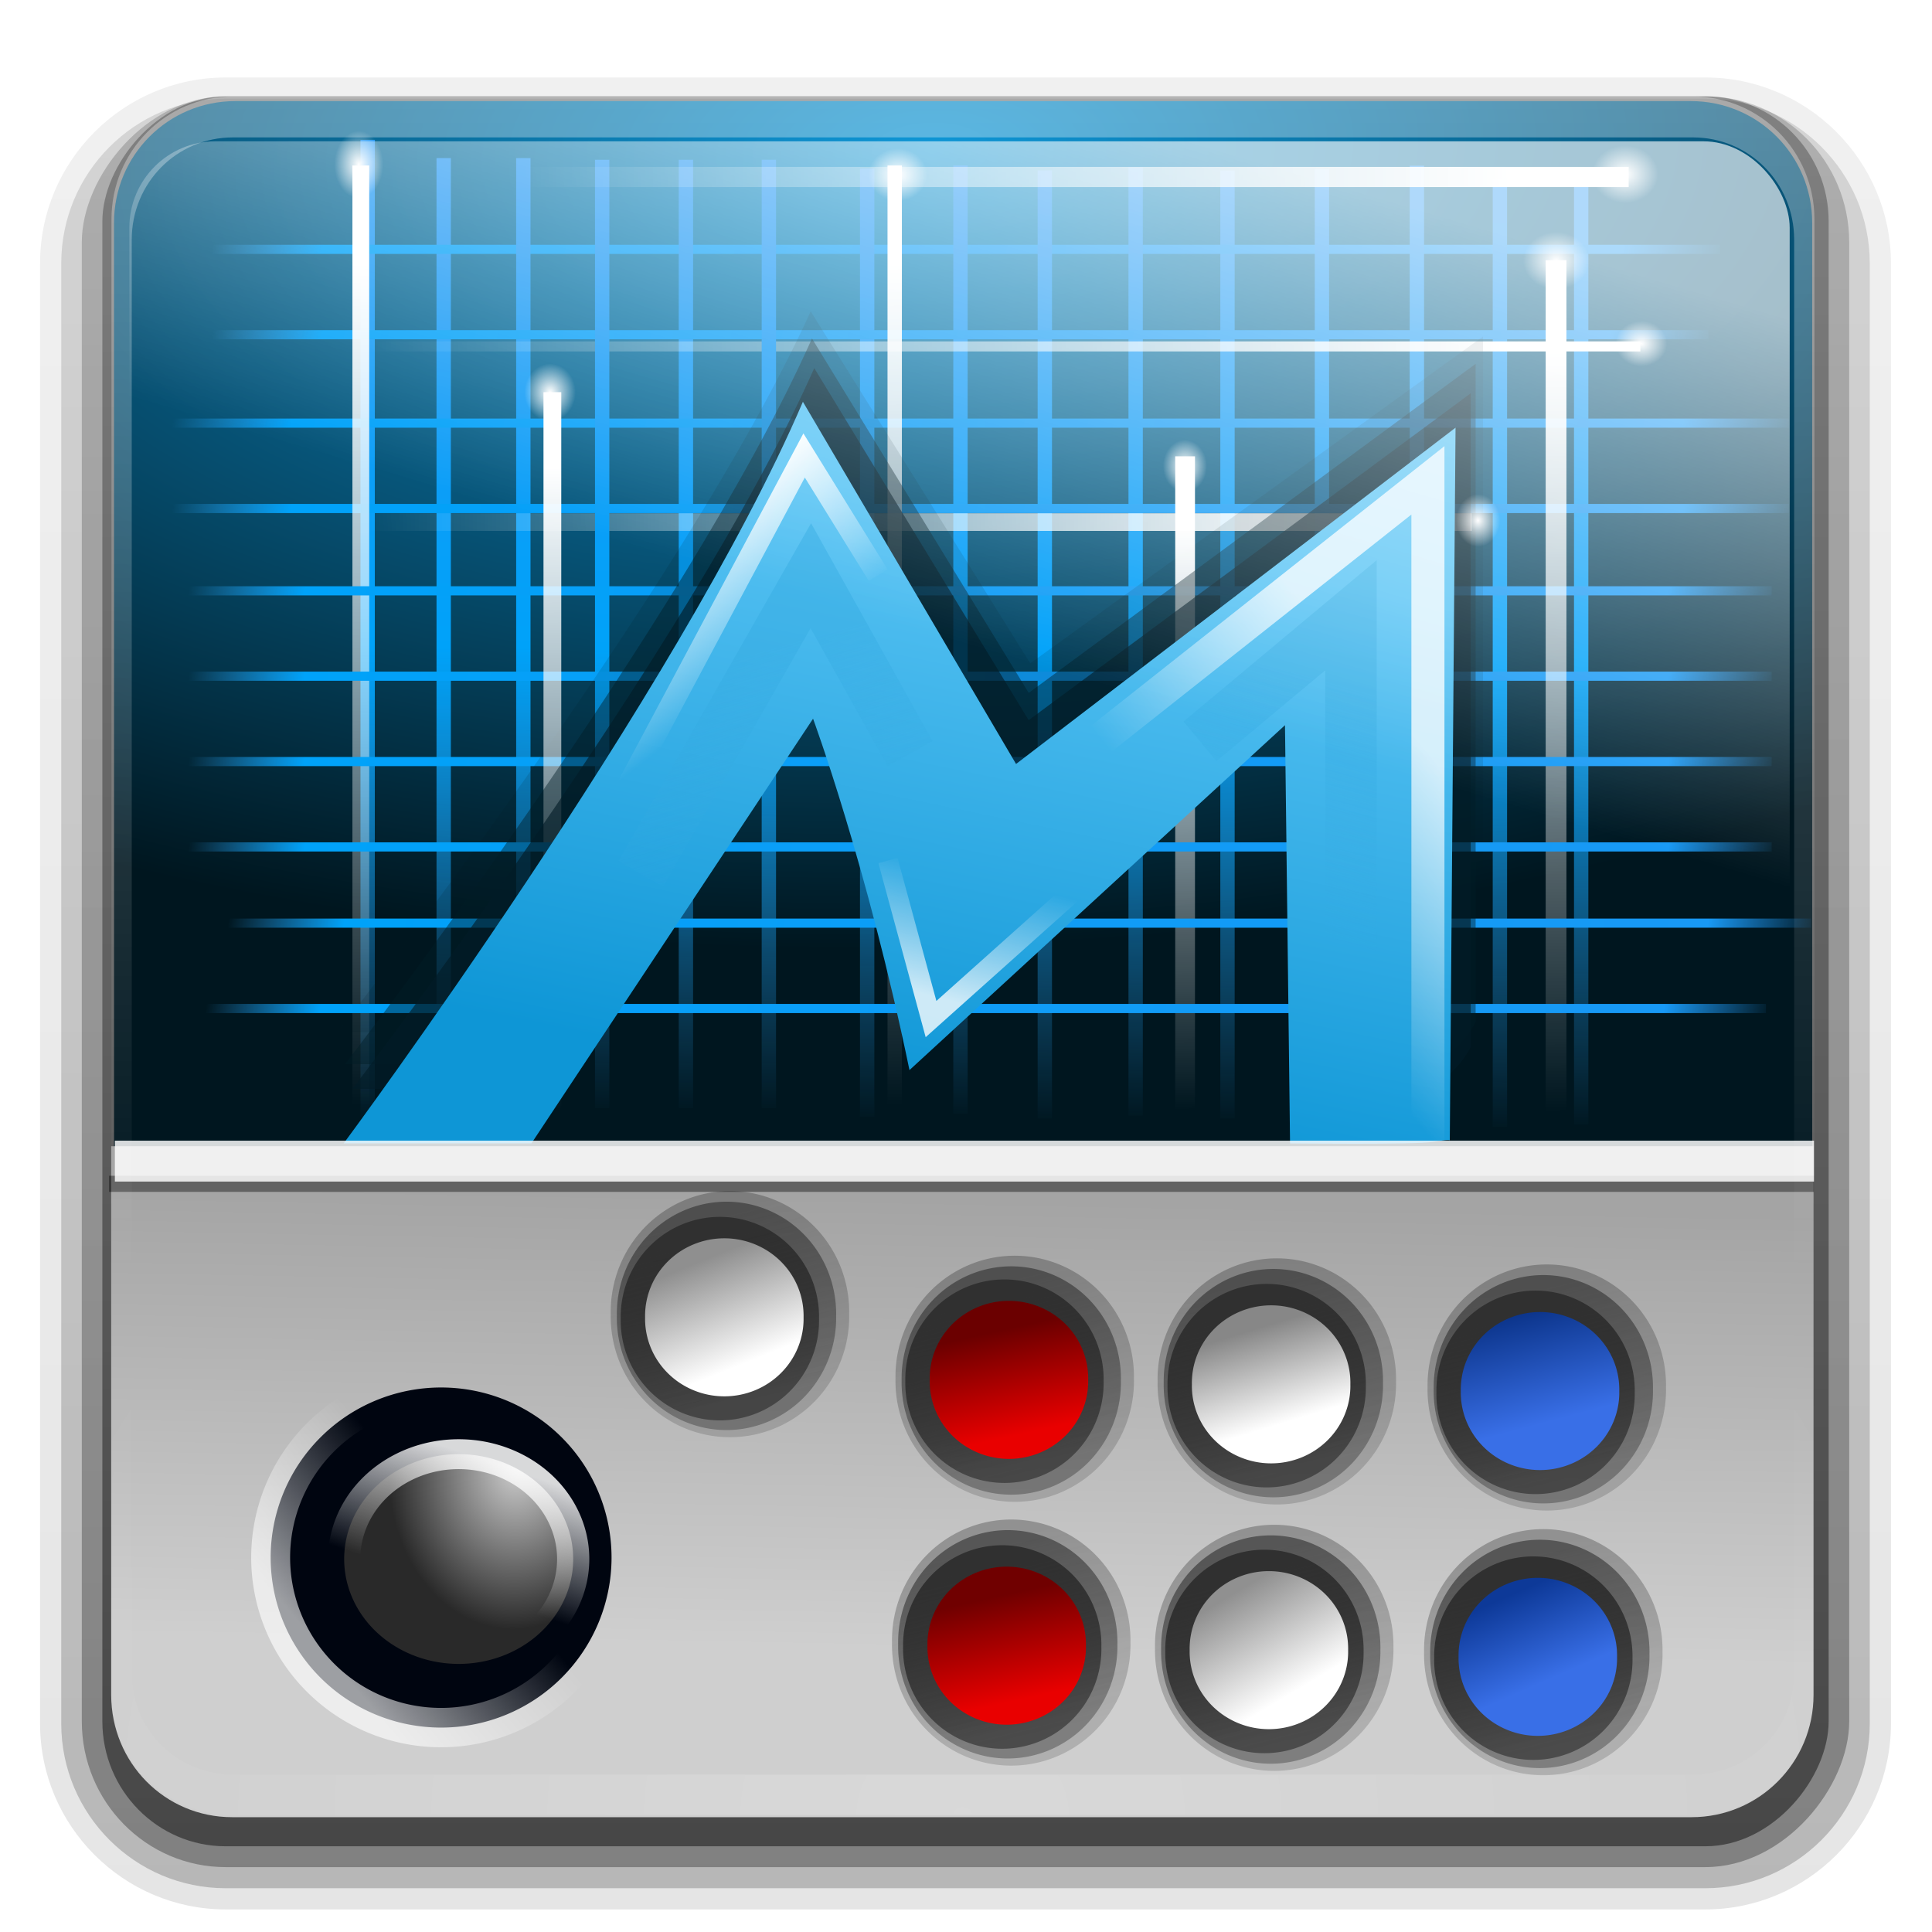 <?xml version="1.0" encoding="UTF-8" standalone="no"?>
<!-- Created with Inkscape (http://www.inkscape.org/) -->

<svg
   xmlns:dc="http://purl.org/dc/elements/1.1/"
   xmlns:cc="http://creativecommons.org/ns#"
   xmlns:rdf="http://www.w3.org/1999/02/22-rdf-syntax-ns#"
   xmlns:svg="http://www.w3.org/2000/svg"
   xmlns="http://www.w3.org/2000/svg"
   xmlns:xlink="http://www.w3.org/1999/xlink"
   version="1.0"
   width="96"
   height="96"
   id="svg2408">
  <defs
     id="defs2410">
    <linearGradient
       x1="45.448"
       y1="92.54"
       x2="45.448"
       y2="7.017"
       id="ButtonShadow"
       gradientUnits="userSpaceOnUse"
       gradientTransform="scale(1.006,0.994)">
      <stop
         id="stop3750"
         style="stop-color:#000000;stop-opacity:1"
         offset="0" />
      <stop
         id="stop3752"
         style="stop-color:#000000;stop-opacity:0.588"
         offset="1" />
    </linearGradient>
    <filter
       color-interpolation-filters="sRGB"
       id="filter3174">
      <feGaussianBlur
         stdDeviation="1.71"
         id="feGaussianBlur3176" />
    </filter>
    <linearGradient
       x1="48"
       y1="20.221"
       x2="48"
       y2="138.661"
       id="linearGradient8478"
       xlink:href="#linearGradient3737-2-3"
       gradientUnits="userSpaceOnUse" />
    <linearGradient
       x1="45.448"
       y1="92.54"
       x2="45.448"
       y2="7.017"
       id="linearGradient8476"
       xlink:href="#ButtonShadow-07"
       gradientUnits="userSpaceOnUse"
       gradientTransform="scale(1.006,0.994)" />
    <linearGradient
       x1="45.448"
       y1="92.54"
       x2="45.448"
       y2="7.017"
       id="linearGradient8474"
       xlink:href="#ButtonShadow-08"
       gradientUnits="userSpaceOnUse"
       gradientTransform="scale(1.006,0.994)" />
    <linearGradient
       x1="45.448"
       y1="92.54"
       x2="45.448"
       y2="7.017"
       id="ButtonShadow-3"
       gradientUnits="userSpaceOnUse"
       gradientTransform="scale(1.006,0.994)">
      <stop
         id="stop3750-3"
         style="stop-color:#000000;stop-opacity:1"
         offset="0" />
      <stop
         id="stop3752-7"
         style="stop-color:#000000;stop-opacity:0.588"
         offset="1" />
    </linearGradient>
    <filter
       color-interpolation-filters="sRGB"
       id="filter3174-9">
      <feGaussianBlur
         stdDeviation="1.71"
         id="feGaussianBlur3176-8" />
    </filter>
    <filter
       x="-0.192"
       y="-0.192"
       width="1.384"
       height="1.384"
       color-interpolation-filters="sRGB"
       id="filter3794-71">
      <feGaussianBlur
         id="feGaussianBlur3796-90"
         stdDeviation="5.28" />
    </filter>
    <clipPath
       id="clipPath3613-01">
      <rect
         width="84"
         height="84"
         rx="6"
         ry="6"
         x="6"
         y="6"
         id="rect3615-422"
         style="fill:#ffffff;fill-opacity:1;fill-rule:nonzero;stroke:none" />
    </clipPath>
    <linearGradient
       id="linearGradient3737-2-3">
      <stop
         id="stop3739-00"
         style="stop-color:#ffffff;stop-opacity:1"
         offset="0" />
      <stop
         id="stop3741-66"
         style="stop-color:#ffffff;stop-opacity:0"
         offset="1" />
    </linearGradient>
    <filter
       color-interpolation-filters="sRGB"
       id="filter3174-28">
      <feGaussianBlur
         id="feGaussianBlur3176-3"
         stdDeviation="1.71" />
    </filter>
    <linearGradient
       x1="45.448"
       y1="92.54"
       x2="45.448"
       y2="7.017"
       id="ButtonShadow-07"
       gradientUnits="userSpaceOnUse"
       gradientTransform="scale(1.006,0.994)">
      <stop
         id="stop3750-88"
         style="stop-color:#000000;stop-opacity:1"
         offset="0" />
      <stop
         id="stop3752-20"
         style="stop-color:#000000;stop-opacity:0.588"
         offset="1" />
    </linearGradient>
    <filter
       color-interpolation-filters="sRGB"
       id="filter3174-1">
      <feGaussianBlur
         stdDeviation="1.71"
         id="feGaussianBlur3176-1" />
    </filter>
    <linearGradient
       x1="45.448"
       y1="92.54"
       x2="45.448"
       y2="7.017"
       id="ButtonShadow-08"
       gradientUnits="userSpaceOnUse"
       gradientTransform="scale(1.006,0.994)">
      <stop
         id="stop3750-0"
         style="stop-color:#000000;stop-opacity:1"
         offset="0" />
      <stop
         id="stop3752-4"
         style="stop-color:#000000;stop-opacity:0.588"
         offset="1" />
    </linearGradient>
    <filter
       color-interpolation-filters="sRGB"
       id="filter3174-0">
      <feGaussianBlur
         stdDeviation="1.71"
         id="feGaussianBlur3176-34" />
    </filter>
    <linearGradient
       x1="45.448"
       y1="92.54"
       x2="45.448"
       y2="7.017"
       id="ButtonShadow-6"
       gradientUnits="userSpaceOnUse"
       gradientTransform="scale(1.006,0.994)">
      <stop
         id="stop3750-5"
         style="stop-color:#000000;stop-opacity:1"
         offset="0" />
      <stop
         id="stop3752-0"
         style="stop-color:#000000;stop-opacity:0.588"
         offset="1" />
    </linearGradient>
    <linearGradient
       x1="59.397"
       y1="72.386"
       x2="84.853"
       y2="72.386"
       id="linearGradient9034"
       xlink:href="#linearGradient8740"
       gradientUnits="userSpaceOnUse"
       gradientTransform="matrix(1.015,0,0,1.023,-55.31,-3.006)" />
    <linearGradient
       id="linearGradient8740">
      <stop
         id="stop8742"
         style="stop-color:#222222;stop-opacity:1"
         offset="0" />
      <stop
         id="stop8744"
         style="stop-color:#222222;stop-opacity:1"
         offset="1" />
    </linearGradient>
    <linearGradient
       x1="45.448"
       y1="92.54"
       x2="45.448"
       y2="7.017"
       id="ButtonShadow-6-0"
       gradientUnits="userSpaceOnUse"
       gradientTransform="scale(1.006,0.994)">
      <stop
         id="stop3750-5-4"
         style="stop-color:#000000;stop-opacity:1"
         offset="0" />
      <stop
         id="stop3752-0-8"
         style="stop-color:#000000;stop-opacity:0.588"
         offset="1" />
    </linearGradient>
    <filter
       color-interpolation-filters="sRGB"
       id="filter3174-0-6">
      <feGaussianBlur
         stdDeviation="1.71"
         id="feGaussianBlur3176-34-9" />
    </filter>
    <linearGradient
       x1="45.448"
       y1="92.54"
       x2="45.448"
       y2="7.017"
       id="ButtonShadow-08-4"
       gradientUnits="userSpaceOnUse"
       gradientTransform="scale(1.006,0.994)">
      <stop
         id="stop3750-0-3"
         style="stop-color:#000000;stop-opacity:1"
         offset="0" />
      <stop
         id="stop3752-4-3"
         style="stop-color:#000000;stop-opacity:0.588"
         offset="1" />
    </linearGradient>
    <filter
       color-interpolation-filters="sRGB"
       id="filter3174-1-0">
      <feGaussianBlur
         stdDeviation="1.71"
         id="feGaussianBlur3176-1-6" />
    </filter>
    <linearGradient
       x1="45.448"
       y1="92.54"
       x2="45.448"
       y2="7.017"
       id="ButtonShadow-07-6"
       gradientUnits="userSpaceOnUse"
       gradientTransform="scale(1.006,0.994)">
      <stop
         id="stop3750-88-8"
         style="stop-color:#000000;stop-opacity:1"
         offset="0" />
      <stop
         id="stop3752-20-2"
         style="stop-color:#000000;stop-opacity:0.588"
         offset="1" />
    </linearGradient>
    <filter
       color-interpolation-filters="sRGB"
       id="filter3174-28-9">
      <feGaussianBlur
         id="feGaussianBlur3176-3-7"
         stdDeviation="1.71" />
    </filter>
    <linearGradient
       id="linearGradient3737-2-3-3">
      <stop
         id="stop3739-00-2"
         style="stop-color:#ffffff;stop-opacity:1"
         offset="0" />
      <stop
         id="stop3741-66-1"
         style="stop-color:#ffffff;stop-opacity:0"
         offset="1" />
    </linearGradient>
    <clipPath
       id="clipPath3613-01-0">
      <rect
         width="84"
         height="84"
         rx="6"
         ry="6"
         x="6"
         y="6"
         id="rect3615-422-5"
         style="fill:#ffffff;fill-opacity:1;fill-rule:nonzero;stroke:none" />
    </clipPath>
    <filter
       x="-0.192"
       y="-0.192"
       width="1.384"
       height="1.384"
       color-interpolation-filters="sRGB"
       id="filter3794-71-2">
      <feGaussianBlur
         id="feGaussianBlur3796-90-1"
         stdDeviation="5.28" />
    </filter>
    <filter
       color-interpolation-filters="sRGB"
       id="filter3174-9-1">
      <feGaussianBlur
         stdDeviation="1.71"
         id="feGaussianBlur3176-8-6" />
    </filter>
    <linearGradient
       x1="45.448"
       y1="92.54"
       x2="45.448"
       y2="7.017"
       id="ButtonShadow-3-5"
       gradientUnits="userSpaceOnUse"
       gradientTransform="scale(1.006,0.994)">
      <stop
         id="stop3750-3-9"
         style="stop-color:#000000;stop-opacity:1"
         offset="0" />
      <stop
         id="stop3752-7-9"
         style="stop-color:#000000;stop-opacity:0.588"
         offset="1" />
    </linearGradient>
    <linearGradient
       x1="45.448"
       y1="92.54"
       x2="45.448"
       y2="7.017"
       id="linearGradient8474-1"
       xlink:href="#ButtonShadow-08-4"
       gradientUnits="userSpaceOnUse"
       gradientTransform="scale(1.006,0.994)" />
    <linearGradient
       x1="45.448"
       y1="92.54"
       x2="45.448"
       y2="7.017"
       id="linearGradient8476-2"
       xlink:href="#ButtonShadow-07-6"
       gradientUnits="userSpaceOnUse"
       gradientTransform="scale(1.006,0.994)" />
    <linearGradient
       x1="48"
       y1="20.221"
       x2="48"
       y2="138.661"
       id="linearGradient8478-5"
       xlink:href="#linearGradient3737-2-3-3"
       gradientUnits="userSpaceOnUse" />
    <filter
       color-interpolation-filters="sRGB"
       id="filter3174-8">
      <feGaussianBlur
         stdDeviation="1.71"
         id="feGaussianBlur3176-95" />
    </filter>
    <linearGradient
       x1="45.448"
       y1="92.54"
       x2="45.448"
       y2="7.017"
       id="ButtonShadow-1"
       gradientUnits="userSpaceOnUse"
       gradientTransform="scale(1.006,0.994)">
      <stop
         id="stop3750-79"
         style="stop-color:#000000;stop-opacity:1"
         offset="0" />
      <stop
         id="stop3752-56"
         style="stop-color:#000000;stop-opacity:0.588"
         offset="1" />
    </linearGradient>
    <filter
       color-interpolation-filters="sRGB"
       id="filter3174-4">
      <feGaussianBlur
         id="feGaussianBlur3176-0"
         stdDeviation="1.71" />
    </filter>
    <linearGradient
       x1="45.448"
       y1="92.54"
       x2="45.448"
       y2="7.017"
       id="ButtonShadow-879"
       gradientUnits="userSpaceOnUse"
       gradientTransform="scale(1.006,0.994)">
      <stop
         id="stop3750-38"
         style="stop-color:#000000;stop-opacity:1"
         offset="0" />
      <stop
         id="stop3752-8"
         style="stop-color:#000000;stop-opacity:0.588"
         offset="1" />
    </linearGradient>
    <linearGradient
       x1="32.251"
       y1="6.132"
       x2="32.251"
       y2="90.239"
       id="linearGradient6832"
       xlink:href="#ButtonShadow-0-9-4"
       gradientUnits="userSpaceOnUse"
       gradientTransform="matrix(1.024,0,0,1.012,-1.143,-98.071)" />
    <linearGradient
       x1="45.448"
       y1="92.54"
       x2="45.448"
       y2="7.017"
       id="ButtonShadow-0-9-4"
       gradientUnits="userSpaceOnUse"
       gradientTransform="matrix(1.006,0,0,0.994,100,0)">
      <stop
         id="stop3750-8-2"
         style="stop-color:#000000;stop-opacity:1"
         offset="0" />
      <stop
         id="stop3752-5-5"
         style="stop-color:#000000;stop-opacity:0.588"
         offset="1" />
    </linearGradient>
    <linearGradient
       x1="198.157"
       y1="52.849"
       x2="200.573"
       y2="53.188"
       id="linearGradient7986"
       xlink:href="#linearGradient6884-1"
       gradientUnits="userSpaceOnUse" />
    <linearGradient
       x1="215.962"
       y1="41.671"
       x2="215.318"
       y2="35.785"
       id="linearGradient7978"
       xlink:href="#linearGradient7156-9"
       gradientUnits="userSpaceOnUse" />
    <linearGradient
       id="linearGradient7156-9">
      <stop
         id="stop7158-8"
         style="stop-color:#977f40;stop-opacity:1"
         offset="0" />
      <stop
         id="stop7160-2"
         style="stop-color:#463d22;stop-opacity:1"
         offset="1" />
    </linearGradient>
    <linearGradient
       id="linearGradient6884-1">
      <stop
         id="stop6886-9"
         style="stop-color:#cdba89;stop-opacity:1"
         offset="0" />
      <stop
         id="stop6888-8"
         style="stop-color:#8e7c44;stop-opacity:1"
         offset="1" />
    </linearGradient>
    <linearGradient
       x1="83.968"
       y1="34.926"
       x2="75.459"
       y2="60.119"
       id="linearGradient14888"
       xlink:href="#linearGradient5694"
       gradientUnits="userSpaceOnUse"
       gradientTransform="matrix(-0.55,0,0,0.461,86.566,14.436)" />
    <radialGradient
       cx="81.141"
       cy="20.693"
       r="2.298"
       fx="81.141"
       fy="20.693"
       id="radialGradient14886"
       xlink:href="#linearGradient6024"
       gradientUnits="userSpaceOnUse"
       gradientTransform="matrix(1,0,0,0.923,0,1.592)" />
    <radialGradient
       cx="81.141"
       cy="20.693"
       r="2.298"
       fx="81.141"
       fy="20.693"
       id="radialGradient14884"
       xlink:href="#linearGradient6068-5"
       gradientUnits="userSpaceOnUse"
       gradientTransform="matrix(1,0,0,0.923,0,1.592)" />
    <radialGradient
       cx="81.141"
       cy="20.693"
       r="2.298"
       fx="81.141"
       fy="20.693"
       id="radialGradient14882"
       xlink:href="#linearGradient6068-5"
       gradientUnits="userSpaceOnUse"
       gradientTransform="matrix(1,0,0,0.923,0,1.592)" />
    <linearGradient
       x1="808.011"
       y1="104.168"
       x2="802.646"
       y2="121.886"
       id="linearGradient14880"
       xlink:href="#linearGradient8583"
       gradientUnits="userSpaceOnUse"
       gradientTransform="matrix(1.535,0,0,1.495,-1178.486,-149.65)" />
    <linearGradient
       x1="82.425"
       y1="38.625"
       x2="73.325"
       y2="46.125"
       id="linearGradient14878"
       xlink:href="#linearGradient5620"
       gradientUnits="userSpaceOnUse"
       gradientTransform="matrix(1.052,0,0,1.045,-21.371,-11.355)" />
    <radialGradient
       cx="81.141"
       cy="20.693"
       r="2.298"
       fx="81.141"
       fy="20.693"
       id="radialGradient14876"
       xlink:href="#linearGradient6060"
       gradientUnits="userSpaceOnUse"
       gradientTransform="matrix(1,0,0,0.923,0,1.592)" />
    <radialGradient
       cx="81.141"
       cy="20.693"
       r="2.298"
       fx="81.141"
       fy="20.693"
       id="radialGradient14874"
       xlink:href="#linearGradient6024"
       gradientUnits="userSpaceOnUse"
       gradientTransform="matrix(1,0,0,0.923,0,1.592)" />
    <linearGradient
       x1="83.968"
       y1="34.926"
       x2="75.459"
       y2="60.119"
       id="linearGradient14872"
       xlink:href="#linearGradient5694"
       gradientUnits="userSpaceOnUse"
       gradientTransform="matrix(0.55,0,0,0.461,19.169,16.436)" />
    <linearGradient
       x1="36.772"
       y1="34.625"
       x2="49.728"
       y2="48.875"
       id="linearGradient14870"
       xlink:href="#linearGradient5570"
       gradientUnits="userSpaceOnUse"
       gradientTransform="matrix(0.485,0,0,0.411,18.837,8.12)" />
    <linearGradient
       x1="52.25"
       y1="70.5"
       x2="55.25"
       y2="60.5"
       id="linearGradient14868"
       xlink:href="#linearGradient5650"
       gradientUnits="userSpaceOnUse"
       gradientTransform="matrix(0.728,0,0,0.617,8.566,5.3)" />
    <radialGradient
       cx="81.141"
       cy="20.693"
       r="2.298"
       fx="81.141"
       fy="20.693"
       id="radialGradient14866"
       xlink:href="#linearGradient6048"
       gradientUnits="userSpaceOnUse"
       gradientTransform="matrix(1,0,0,0.923,0,1.592)" />
    <radialGradient
       cx="81.141"
       cy="20.693"
       r="2.298"
       fx="81.141"
       fy="20.693"
       id="radialGradient14864"
       xlink:href="#linearGradient6040"
       gradientUnits="userSpaceOnUse"
       gradientTransform="matrix(1,0,0,0.923,0,1.592)" />
    <radialGradient
       cx="81.141"
       cy="20.693"
       r="2.298"
       fx="81.141"
       fy="20.693"
       id="radialGradient14862"
       xlink:href="#linearGradient6016"
       gradientUnits="userSpaceOnUse"
       gradientTransform="matrix(1,0,0,0.923,0,1.592)" />
    <linearGradient
       x1="29.578"
       y1="14.616"
       x2="30.578"
       y2="83.559"
       id="linearGradient14860"
       xlink:href="#linearGradient5474"
       gradientUnits="userSpaceOnUse"
       gradientTransform="matrix(1.02,0,0,0.728,-23.413,-86.402)" />
    <linearGradient
       x1="58.69"
       y1="25.113"
       x2="47.238"
       y2="72.135"
       id="linearGradient14858"
       xlink:href="#linearGradient5442"
       gradientUnits="userSpaceOnUse"
       gradientTransform="matrix(0.728,0,0,0.617,8.597,9.153)" />
    <linearGradient
       x1="19.071"
       y1="7.625"
       x2="18"
       y2="85.625"
       id="linearGradient14856"
       xlink:href="#linearGradient5350"
       gradientUnits="userSpaceOnUse"
       gradientTransform="matrix(0.08,0,0,1.02,47.925,-96.792)" />
    <linearGradient
       x1="19.071"
       y1="7.625"
       x2="18"
       y2="85.625"
       id="linearGradient14854"
       xlink:href="#linearGradient5350"
       gradientUnits="userSpaceOnUse"
       gradientTransform="matrix(0.08,0,0,1.035,43.606,-99.204)" />
    <linearGradient
       x1="19.071"
       y1="7.625"
       x2="18"
       y2="85.625"
       id="linearGradient14852"
       xlink:href="#linearGradient5350"
       gradientUnits="userSpaceOnUse"
       gradientTransform="matrix(0.08,0,0,1.035,39.75,-97.204)" />
    <linearGradient
       x1="29.578"
       y1="14.616"
       x2="30.578"
       y2="83.559"
       id="linearGradient14850"
       xlink:href="#linearGradient5474"
       gradientUnits="userSpaceOnUse"
       gradientTransform="matrix(1.003,0,0,0.429,28.991,18.616)" />
    <linearGradient
       x1="29.578"
       y1="14.616"
       x2="30.578"
       y2="83.559"
       id="linearGradient14848"
       xlink:href="#linearGradient5474"
       gradientUnits="userSpaceOnUse"
       gradientTransform="matrix(0.902,0,0,0.471,-0.089,15.102)" />
    <linearGradient
       x1="19.071"
       y1="7.625"
       x2="18"
       y2="85.625"
       id="linearGradient14846"
       xlink:href="#linearGradient5350"
       gradientUnits="userSpaceOnUse"
       gradientTransform="matrix(0.08,0,0,1.035,35.431,-97.204)" />
    <linearGradient
       x1="29.578"
       y1="14.616"
       x2="30.578"
       y2="83.559"
       id="linearGradient14844"
       xlink:href="#linearGradient5474"
       gradientUnits="userSpaceOnUse"
       gradientTransform="matrix(1.053,0,0,0.559,46.301,7.849)" />
    <linearGradient
       x1="19.071"
       y1="7.625"
       x2="18"
       y2="85.625"
       id="linearGradient14842"
       xlink:href="#linearGradient5350"
       gradientUnits="userSpaceOnUse"
       gradientTransform="matrix(0.08,0,0,1.035,31.112,-97.204)" />
    <linearGradient
       x1="18.25"
       y1="9.875"
       x2="18"
       y2="86.375"
       id="linearGradient14840"
       xlink:href="#linearGradient5298"
       gradientUnits="userSpaceOnUse"
       gradientTransform="matrix(0.127,0,0,0.617,27.338,1.467)" />
    <linearGradient
       x1="29.578"
       y1="14.616"
       x2="30.578"
       y2="83.559"
       id="linearGradient14838"
       xlink:href="#linearGradient5474"
       gradientUnits="userSpaceOnUse"
       gradientTransform="matrix(0.729,0,0,0.617,22.499,2.683)" />
    <linearGradient
       x1="29.578"
       y1="14.616"
       x2="30.578"
       y2="83.559"
       id="linearGradient14836"
       xlink:href="#linearGradient5474"
       gradientUnits="userSpaceOnUse"
       gradientTransform="matrix(0.892,0,0,0.728,-2.1,-78.43)" />
    <linearGradient
       x1="19.071"
       y1="7.625"
       x2="18"
       y2="85.625"
       id="linearGradient14834"
       xlink:href="#linearGradient5350"
       gradientUnits="userSpaceOnUse"
       gradientTransform="matrix(0.08,0,0,1.035,26.793,-97.204)" />
    <linearGradient
       x1="18.25"
       y1="9.875"
       x2="18"
       y2="86.375"
       id="linearGradient14832"
       xlink:href="#linearGradient5298"
       gradientUnits="userSpaceOnUse"
       gradientTransform="matrix(0.127,0,0,0.617,35.798,1.467)" />
    <linearGradient
       x1="29.578"
       y1="14.616"
       x2="30.578"
       y2="83.559"
       id="linearGradient14830"
       xlink:href="#linearGradient5474"
       gradientUnits="userSpaceOnUse"
       gradientTransform="matrix(0.852,0,0,0.617,-8.295,2.683)" />
    <linearGradient
       x1="19.071"
       y1="7.625"
       x2="18"
       y2="85.625"
       id="linearGradient14828"
       xlink:href="#linearGradient5350"
       gradientUnits="userSpaceOnUse"
       gradientTransform="matrix(0.08,0,0,1.057,22.628,-98.259)" />
    <linearGradient
       x1="19.071"
       y1="7.625"
       x2="18"
       y2="85.625"
       id="linearGradient14826"
       xlink:href="#linearGradient5350"
       gradientUnits="userSpaceOnUse"
       gradientTransform="matrix(0.08,0,0,1.057,18.309,-98.259)" />
    <linearGradient
       x1="19.071"
       y1="7.625"
       x2="18"
       y2="85.625"
       id="linearGradient14824"
       xlink:href="#linearGradient5350"
       gradientUnits="userSpaceOnUse"
       gradientTransform="matrix(0.08,0,0,0.978,13.836,-93.544)" />
    <linearGradient
       x1="29.578"
       y1="14.616"
       x2="30.578"
       y2="83.559"
       id="linearGradient14822"
       xlink:href="#linearGradient5474"
       gradientUnits="userSpaceOnUse"
       gradientTransform="matrix(0.823,0,0,1,-9.62,0)" />
    <linearGradient
       x1="18.25"
       y1="9.875"
       x2="18"
       y2="86.375"
       id="linearGradient14820"
       xlink:href="#linearGradient5298"
       gradientUnits="userSpaceOnUse"
       gradientTransform="matrix(0.127,0,0,0.617,72.899,2.422)" />
    <linearGradient
       x1="18.25"
       y1="9.875"
       x2="18"
       y2="86.375"
       id="linearGradient14818"
       xlink:href="#linearGradient5298"
       gradientUnits="userSpaceOnUse"
       gradientTransform="matrix(0.127,0,0,0.617,68.686,1.768)" />
    <linearGradient
       x1="18.25"
       y1="9.875"
       x2="18"
       y2="86.375"
       id="linearGradient14816"
       xlink:href="#linearGradient5298"
       gradientUnits="userSpaceOnUse"
       gradientTransform="matrix(0.127,0,0,0.617,63.868,1.922)" />
    <linearGradient
       x1="18.25"
       y1="9.875"
       x2="18"
       y2="86.375"
       id="linearGradient14814"
       xlink:href="#linearGradient5298"
       gradientUnits="userSpaceOnUse"
       gradientTransform="matrix(0.127,0,0,0.617,54.413,1.853)" />
    <linearGradient
       x1="18.25"
       y1="9.875"
       x2="18"
       y2="86.375"
       id="linearGradient14812"
       xlink:href="#linearGradient5298"
       gradientUnits="userSpaceOnUse"
       gradientTransform="matrix(0.127,0,0,0.617,49.803,2.007)" />
    <linearGradient
       x1="18.25"
       y1="9.875"
       x2="18"
       y2="86.375"
       id="linearGradient14810"
       xlink:href="#linearGradient5298"
       gradientUnits="userSpaceOnUse"
       gradientTransform="matrix(0.127,0,0,0.617,45.522,1.757)" />
    <linearGradient
       x1="18.25"
       y1="9.875"
       x2="18"
       y2="86.375"
       id="linearGradient14808"
       xlink:href="#linearGradient5298"
       gradientUnits="userSpaceOnUse"
       gradientTransform="matrix(0.127,0,0,0.617,40.788,1.912)" />
    <linearGradient
       x1="18.25"
       y1="9.875"
       x2="18"
       y2="86.375"
       id="linearGradient14806"
       xlink:href="#linearGradient5298"
       gradientUnits="userSpaceOnUse"
       gradientTransform="matrix(0.127,0,0,0.617,31.588,1.467)" />
    <linearGradient
       x1="18.25"
       y1="9.875"
       x2="18"
       y2="86.375"
       id="linearGradient14804"
       xlink:href="#linearGradient5298"
       gradientUnits="userSpaceOnUse"
       gradientTransform="matrix(0.127,0,0,0.617,23.338,1.382)" />
    <linearGradient
       x1="19.071"
       y1="7.625"
       x2="18"
       y2="85.625"
       id="linearGradient14802"
       xlink:href="#linearGradient5350"
       gradientUnits="userSpaceOnUse"
       gradientTransform="matrix(0.08,0,0,0.986,9.517,-94.188)" />
    <linearGradient
       x1="18.25"
       y1="9.875"
       x2="18"
       y2="86.375"
       id="linearGradient14800"
       xlink:href="#linearGradient5298"
       gradientUnits="userSpaceOnUse"
       gradientTransform="matrix(0.127,0,0,0.617,19.296,1.382)" />
    <linearGradient
       x1="18.25"
       y1="9.875"
       x2="18"
       y2="86.375"
       id="linearGradient14798"
       xlink:href="#linearGradient5298"
       gradientUnits="userSpaceOnUse"
       gradientTransform="matrix(0.127,0,0,0.636,15.436,0.313)" />
    <linearGradient
       x1="687.636"
       y1="185.287"
       x2="689.112"
       y2="188.861"
       id="linearGradient14796"
       xlink:href="#linearGradient6220"
       gradientUnits="userSpaceOnUse" />
    <linearGradient
       x1="687.566"
       y1="185.196"
       x2="688.626"
       y2="189.572"
       id="linearGradient14794"
       xlink:href="#linearGradient9669"
       gradientUnits="userSpaceOnUse" />
    <linearGradient
       x1="687.33"
       y1="185.131"
       x2="688.653"
       y2="188.082"
       id="linearGradient14792"
       xlink:href="#linearGradient6226-3"
       gradientUnits="userSpaceOnUse" />
    <linearGradient
       x1="687.566"
       y1="185.196"
       x2="688.626"
       y2="189.572"
       id="linearGradient14790"
       xlink:href="#linearGradient9669"
       gradientUnits="userSpaceOnUse" />
    <linearGradient
       x1="687.33"
       y1="184.819"
       x2="688.347"
       y2="188.55"
       id="linearGradient14788"
       xlink:href="#linearGradient6232"
       gradientUnits="userSpaceOnUse" />
    <linearGradient
       x1="687.566"
       y1="185.196"
       x2="688.626"
       y2="189.572"
       id="linearGradient14786"
       xlink:href="#linearGradient9669"
       gradientUnits="userSpaceOnUse" />
    <linearGradient
       x1="687.178"
       y1="185.131"
       x2="689.265"
       y2="188.55"
       id="linearGradient14784"
       xlink:href="#linearGradient6214"
       gradientUnits="userSpaceOnUse" />
    <linearGradient
       x1="687.566"
       y1="185.196"
       x2="688.626"
       y2="189.572"
       id="linearGradient14782"
       xlink:href="#linearGradient9669"
       gradientUnits="userSpaceOnUse" />
    <linearGradient
       x1="687.789"
       y1="185.442"
       x2="688.806"
       y2="188.705"
       id="linearGradient14780"
       xlink:href="#linearGradient6196"
       gradientUnits="userSpaceOnUse" />
    <linearGradient
       x1="687.566"
       y1="185.196"
       x2="688.626"
       y2="189.572"
       id="linearGradient14778"
       xlink:href="#linearGradient9669"
       gradientUnits="userSpaceOnUse" />
    <linearGradient
       x1="687.33"
       y1="189.651"
       x2="686.512"
       y2="186.056"
       id="linearGradient14776"
       xlink:href="#linearGradient6208"
       gradientUnits="userSpaceOnUse" />
    <linearGradient
       x1="687.566"
       y1="185.196"
       x2="688.626"
       y2="189.572"
       id="linearGradient14774"
       xlink:href="#linearGradient9669"
       gradientUnits="userSpaceOnUse" />
    <radialGradient
       cx="48"
       cy="90.172"
       r="42"
       fx="48"
       fy="90.172"
       id="radialGradient14772"
       xlink:href="#linearGradient3737-83-4"
       gradientUnits="userSpaceOnUse"
       gradientTransform="matrix(1.157,0,0,0.996,-7.551,0.197)" />
    <linearGradient
       x1="36.357"
       y1="6"
       x2="36.357"
       y2="63.893"
       id="linearGradient14770"
       xlink:href="#linearGradient3737-83-4"
       gradientUnits="userSpaceOnUse"
       gradientTransform="matrix(1,0,0,1.01,0,-0.867)" />
    <linearGradient
       x1="687.566"
       y1="185.196"
       x2="688.626"
       y2="189.572"
       id="linearGradient14768"
       xlink:href="#linearGradient9669"
       gradientUnits="userSpaceOnUse" />
    <linearGradient
       x1="687.566"
       y1="185.196"
       x2="688.626"
       y2="189.572"
       id="linearGradient14766"
       xlink:href="#linearGradient9669"
       gradientUnits="userSpaceOnUse" />
    <linearGradient
       x1="692.862"
       y1="185.026"
       x2="690.533"
       y2="191.399"
       id="linearGradient14764"
       xlink:href="#linearGradient7963"
       gradientUnits="userSpaceOnUse" />
    <radialGradient
       cx="694.95"
       cy="186.074"
       r="6.088"
       fx="694.95"
       fy="186.074"
       id="radialGradient14762"
       xlink:href="#linearGradient7971"
       gradientUnits="userSpaceOnUse"
       gradientTransform="matrix(1.023,0.07,-0.082,1.389,-0.791,-121.458)" />
    <linearGradient
       x1="688.201"
       y1="193.44"
       x2="692.554"
       y2="189.663"
       id="linearGradient14760"
       xlink:href="#linearGradient7926"
       gradientUnits="userSpaceOnUse" />
    <linearGradient
       x1="687.33"
       y1="189.651"
       x2="686.512"
       y2="186.056"
       id="linearGradient14758"
       xlink:href="#linearGradient6202"
       gradientUnits="userSpaceOnUse" />
    <linearGradient
       x1="687.566"
       y1="185.196"
       x2="688.626"
       y2="189.572"
       id="linearGradient14756"
       xlink:href="#linearGradient9669"
       gradientUnits="userSpaceOnUse" />
    <linearGradient
       x1="687.566"
       y1="185.196"
       x2="688.626"
       y2="189.572"
       id="linearGradient14754"
       xlink:href="#linearGradient9669"
       gradientUnits="userSpaceOnUse" />
    <linearGradient
       x1="687.566"
       y1="185.196"
       x2="688.626"
       y2="189.572"
       id="linearGradient14752"
       xlink:href="#linearGradient9669"
       gradientUnits="userSpaceOnUse" />
    <linearGradient
       x1="687.566"
       y1="185.196"
       x2="688.626"
       y2="189.572"
       id="linearGradient14750"
       xlink:href="#linearGradient9669"
       gradientUnits="userSpaceOnUse" />
    <linearGradient
       x1="687.566"
       y1="185.196"
       x2="688.626"
       y2="189.572"
       id="linearGradient14748"
       xlink:href="#linearGradient9669"
       gradientUnits="userSpaceOnUse" />
    <linearGradient
       x1="687.566"
       y1="185.196"
       x2="688.626"
       y2="189.572"
       id="linearGradient14746"
       xlink:href="#linearGradient9669"
       gradientUnits="userSpaceOnUse" />
    <linearGradient
       x1="687.566"
       y1="185.196"
       x2="688.626"
       y2="189.572"
       id="linearGradient14744"
       xlink:href="#linearGradient9669"
       gradientUnits="userSpaceOnUse" />
    <linearGradient
       x1="687.566"
       y1="185.196"
       x2="688.626"
       y2="189.572"
       id="linearGradient14742"
       xlink:href="#linearGradient9669"
       gradientUnits="userSpaceOnUse" />
    <linearGradient
       x1="687.566"
       y1="185.196"
       x2="688.626"
       y2="189.572"
       id="linearGradient14740"
       xlink:href="#linearGradient9669"
       gradientUnits="userSpaceOnUse" />
    <linearGradient
       x1="687.566"
       y1="185.196"
       x2="688.626"
       y2="189.572"
       id="linearGradient14738"
       xlink:href="#linearGradient9669"
       gradientUnits="userSpaceOnUse" />
    <linearGradient
       x1="687.566"
       y1="185.196"
       x2="688.626"
       y2="189.572"
       id="linearGradient14736"
       xlink:href="#linearGradient9669"
       gradientUnits="userSpaceOnUse" />
    <linearGradient
       x1="687.566"
       y1="185.196"
       x2="688.626"
       y2="189.572"
       id="linearGradient14734"
       xlink:href="#linearGradient9669"
       gradientUnits="userSpaceOnUse" />
    <linearGradient
       x1="687.566"
       y1="185.196"
       x2="688.626"
       y2="189.572"
       id="linearGradient14732"
       xlink:href="#linearGradient9669"
       gradientUnits="userSpaceOnUse" />
    <linearGradient
       x1="702.916"
       y1="180.167"
       x2="702.616"
       y2="196.181"
       id="linearGradient14730"
       xlink:href="#linearGradient7838"
       gradientUnits="userSpaceOnUse"
       gradientTransform="matrix(1.435,0,0,1.426,-970.714,-198.095)" />
    <linearGradient
       x1="18.25"
       y1="9.875"
       x2="18"
       y2="86.375"
       id="linearGradient14728"
       xlink:href="#linearGradient5298"
       gradientUnits="userSpaceOnUse"
       gradientTransform="matrix(0.127,0,0,0.617,59.074,2.007)" />
    <linearGradient
       x1="18.25"
       y1="9.875"
       x2="18"
       y2="86.375"
       id="linearGradient14726"
       xlink:href="#linearGradient5298"
       gradientUnits="userSpaceOnUse"
       gradientTransform="matrix(0.127,0,0,0.617,77.024,2.297)" />
    <radialGradient
       cx="47.363"
       cy="47.001"
       r="42"
       fx="47.363"
       fy="47.001"
       id="radialGradient14724"
       xlink:href="#linearGradient3819"
       gradientUnits="userSpaceOnUse"
       gradientTransform="matrix(0.711,-0.262,0.502,1.332,-10.286,-3.465)" />
    <radialGradient
       cx="47.771"
       cy="10.345"
       r="42"
       fx="47.771"
       fy="10.345"
       id="radialGradient14722"
       xlink:href="#linearGradient10244-34"
       gradientUnits="userSpaceOnUse"
       gradientTransform="matrix(0.03,0.936,-1.96,0.061,65.25,-36.897)" />
    <linearGradient
       x1="32.251"
       y1="6.132"
       x2="32.251"
       y2="90.239"
       id="linearGradient14720"
       xlink:href="#ButtonShadow-0-3"
       gradientUnits="userSpaceOnUse"
       gradientTransform="translate(0,-97)" />
    <linearGradient
       x1="32.251"
       y1="6.132"
       x2="32.251"
       y2="90.239"
       id="linearGradient14718"
       xlink:href="#ButtonShadow-0-3"
       gradientUnits="userSpaceOnUse"
       gradientTransform="matrix(1.024,0,0,1.012,-1.143,-98.071)" />
    <linearGradient
       x1="32.251"
       y1="6.132"
       x2="32.251"
       y2="90.239"
       id="linearGradient14716"
       xlink:href="#ButtonShadow-0-3"
       gradientUnits="userSpaceOnUse"
       gradientTransform="matrix(1.024,0,0,-0.999,-1.143,98.02)" />
    <linearGradient
       x1="32.251"
       y1="6.132"
       x2="32.251"
       y2="90.239"
       id="linearGradient14714"
       xlink:href="#ButtonShadow-0-3"
       gradientUnits="userSpaceOnUse"
       gradientTransform="matrix(1.024,0,0,-0.999,-1.143,98.02)" />
    <linearGradient
       id="linearGradient8583">
      <stop
         id="stop8585"
         style="stop-color:#ffffff;stop-opacity:1"
         offset="0" />
      <stop
         id="stop8587"
         style="stop-color:#ffffff;stop-opacity:0"
         offset="1" />
    </linearGradient>
    <linearGradient
       id="linearGradient5620">
      <stop
         id="stop5622"
         style="stop-color:#ffffff;stop-opacity:1"
         offset="0" />
      <stop
         id="stop5624"
         style="stop-color:#ffffff;stop-opacity:0"
         offset="1" />
    </linearGradient>
    <linearGradient
       id="linearGradient5694">
      <stop
         id="stop5696"
         style="stop-color:#34aae1;stop-opacity:1"
         offset="0" />
      <stop
         id="stop5698"
         style="stop-color:#34aae1;stop-opacity:0"
         offset="1" />
    </linearGradient>
    <linearGradient
       id="linearGradient5650">
      <stop
         id="stop5652"
         style="stop-color:#ffffff;stop-opacity:1"
         offset="0" />
      <stop
         id="stop5654"
         style="stop-color:#ffffff;stop-opacity:0"
         offset="1" />
    </linearGradient>
    <linearGradient
       id="linearGradient5570">
      <stop
         id="stop5572"
         style="stop-color:#ffffff;stop-opacity:1"
         offset="0" />
      <stop
         id="stop5574"
         style="stop-color:#ffffff;stop-opacity:0"
         offset="1" />
    </linearGradient>
    <linearGradient
       id="linearGradient5442">
      <stop
         id="stop5444"
         style="stop-color:#5bc5f5;stop-opacity:1"
         offset="0" />
      <stop
         id="stop5446"
         style="stop-color:#0e96d6;stop-opacity:1"
         offset="1" />
    </linearGradient>
    <filter
       x="-0.777"
       y="-0.008"
       width="2.555"
       height="1.016"
       color-interpolation-filters="sRGB"
       id="filter5490">
      <feGaussianBlur
         stdDeviation="0.267"
         id="feGaussianBlur5492" />
    </filter>
    <linearGradient
       id="linearGradient5474">
      <stop
         id="stop5476"
         style="stop-color:#ffffff;stop-opacity:1"
         offset="0" />
      <stop
         id="stop5478"
         style="stop-color:#ffffff;stop-opacity:0"
         offset="1" />
    </linearGradient>
    <linearGradient
       id="linearGradient5350">
      <stop
         id="stop5352"
         style="stop-color:#2197f4;stop-opacity:0"
         offset="0" />
      <stop
         id="stop5360"
         style="stop-color:#1899f5;stop-opacity:1"
         offset="0.07" />
      <stop
         id="stop5358"
         style="stop-color:#109cf6;stop-opacity:1"
         offset="0.461" />
      <stop
         id="stop5354"
         style="stop-color:#00a2f9;stop-opacity:1"
         offset="0.927" />
      <stop
         id="stop5356"
         style="stop-color:#32abff;stop-opacity:0"
         offset="1" />
    </linearGradient>
    <linearGradient
       id="linearGradient3737-83-4">
      <stop
         id="stop3739-61-7"
         style="stop-color:#ffffff;stop-opacity:1"
         offset="0" />
      <stop
         id="stop3741-00-3"
         style="stop-color:#ffffff;stop-opacity:0"
         offset="1" />
    </linearGradient>
    <linearGradient
       id="linearGradient7963">
      <stop
         id="stop7965"
         style="stop-color:#ffffff;stop-opacity:1"
         offset="0" />
      <stop
         id="stop7967"
         style="stop-color:#ffffff;stop-opacity:0"
         offset="1" />
    </linearGradient>
    <linearGradient
       id="linearGradient7971">
      <stop
         id="stop7973"
         style="stop-color:#cdcdcd;stop-opacity:1"
         offset="0" />
      <stop
         id="stop7975"
         style="stop-color:#292929;stop-opacity:1"
         offset="1" />
    </linearGradient>
    <linearGradient
       id="linearGradient7926">
      <stop
         id="stop7928"
         style="stop-color:#ffffff;stop-opacity:1"
         offset="0" />
      <stop
         id="stop7930"
         style="stop-color:#ffffff;stop-opacity:0"
         offset="1" />
    </linearGradient>
    <linearGradient
       id="linearGradient9669">
      <stop
         id="stop9671"
         style="stop-color:#303030;stop-opacity:1"
         offset="0" />
      <stop
         id="stop9673"
         style="stop-color:#1f1f1f;stop-opacity:0.543"
         offset="1" />
    </linearGradient>
    <linearGradient
       id="linearGradient7838">
      <stop
         id="stop7840"
         style="stop-color:#a4a4a4;stop-opacity:1"
         offset="0" />
      <stop
         id="stop7842"
         style="stop-color:#cfcfcf;stop-opacity:1"
         offset="1" />
    </linearGradient>
    <linearGradient
       id="linearGradient5298">
      <stop
         id="stop5300"
         style="stop-color:#2197f4;stop-opacity:1"
         offset="0" />
      <stop
         id="stop5306"
         style="stop-color:#00a2f9;stop-opacity:1"
         offset="0.5" />
      <stop
         id="stop5302"
         style="stop-color:#32abff;stop-opacity:0"
         offset="1" />
    </linearGradient>
    <linearGradient
       id="linearGradient10244-34">
      <stop
         id="stop10246-61"
         style="stop-color:#0e96d6;stop-opacity:1"
         offset="0" />
      <stop
         id="stop10248-86"
         style="stop-color:#00161f;stop-opacity:1"
         offset="1" />
    </linearGradient>
    <linearGradient
       id="linearGradient3819">
      <stop
         id="stop3821"
         style="stop-color:#7aaaf0;stop-opacity:1"
         offset="0" />
      <stop
         id="stop3823"
         style="stop-color:#120507;stop-opacity:1"
         offset="1" />
    </linearGradient>
    <linearGradient
       x1="45.448"
       y1="92.54"
       x2="45.448"
       y2="7.017"
       id="ButtonShadow-0-3"
       gradientUnits="userSpaceOnUse"
       gradientTransform="matrix(1.006,0,0,0.994,100,0)">
      <stop
         id="stop3750-8-21"
         style="stop-color:#000000;stop-opacity:1"
         offset="0" />
      <stop
         id="stop3752-5-7"
         style="stop-color:#000000;stop-opacity:0.588"
         offset="1" />
    </linearGradient>
    <filter
       color-interpolation-filters="sRGB"
       id="filter3174-2">
      <feGaussianBlur
         stdDeviation="1.71"
         id="feGaussianBlur3176-07" />
    </filter>
    <linearGradient
       x1="45.448"
       y1="92.54"
       x2="45.448"
       y2="7.017"
       id="ButtonShadow-96"
       gradientUnits="userSpaceOnUse"
       gradientTransform="scale(1.006,0.994)">
      <stop
         id="stop3750-56"
         style="stop-color:#000000;stop-opacity:1"
         offset="0" />
      <stop
         id="stop3752-30"
         style="stop-color:#000000;stop-opacity:0.588"
         offset="1" />
    </linearGradient>
    <linearGradient
       id="linearGradient6016">
      <stop
         id="stop6018"
         style="stop-color:#ffffff;stop-opacity:1"
         offset="0" />
      <stop
         id="stop6020"
         style="stop-color:#ffffff;stop-opacity:0"
         offset="1" />
    </linearGradient>
    <linearGradient
       id="linearGradient6024">
      <stop
         id="stop6026"
         style="stop-color:#ffffff;stop-opacity:1"
         offset="0" />
      <stop
         id="stop6028"
         style="stop-color:#ffffff;stop-opacity:0"
         offset="1" />
    </linearGradient>
    <linearGradient
       id="linearGradient6040">
      <stop
         id="stop6042"
         style="stop-color:#ffffff;stop-opacity:1"
         offset="0" />
      <stop
         id="stop6044"
         style="stop-color:#ffffff;stop-opacity:0"
         offset="1" />
    </linearGradient>
    <linearGradient
       id="linearGradient6048">
      <stop
         id="stop6050"
         style="stop-color:#ffffff;stop-opacity:1"
         offset="0" />
      <stop
         id="stop6052"
         style="stop-color:#ffffff;stop-opacity:0"
         offset="1" />
    </linearGradient>
    <linearGradient
       id="linearGradient6060">
      <stop
         id="stop6062"
         style="stop-color:#ffffff;stop-opacity:1"
         offset="0" />
      <stop
         id="stop6064"
         style="stop-color:#ffffff;stop-opacity:0"
         offset="1" />
    </linearGradient>
    <linearGradient
       id="linearGradient6068-5">
      <stop
         id="stop6070"
         style="stop-color:#ffffff;stop-opacity:1"
         offset="0" />
      <stop
         id="stop6072"
         style="stop-color:#ffffff;stop-opacity:0"
         offset="1" />
    </linearGradient>
    <linearGradient
       id="linearGradient6196">
      <stop
         id="stop6198"
         style="stop-color:#878787;stop-opacity:1"
         offset="0" />
      <stop
         id="stop6200"
         style="stop-color:#ffffff;stop-opacity:1"
         offset="1" />
    </linearGradient>
    <linearGradient
       id="linearGradient6202">
      <stop
         id="stop6204"
         style="stop-color:#e90000;stop-opacity:1"
         offset="0" />
      <stop
         id="stop6206"
         style="stop-color:#6b0000;stop-opacity:1"
         offset="1" />
    </linearGradient>
    <linearGradient
       id="linearGradient6208">
      <stop
         id="stop6210"
         style="stop-color:#e90000;stop-opacity:1"
         offset="0" />
      <stop
         id="stop6212"
         style="stop-color:#700000;stop-opacity:1"
         offset="1" />
    </linearGradient>
    <linearGradient
       id="linearGradient6214">
      <stop
         id="stop6216"
         style="stop-color:#909090;stop-opacity:1"
         offset="0" />
      <stop
         id="stop6218"
         style="stop-color:#ffffff;stop-opacity:1"
         offset="1" />
    </linearGradient>
    <linearGradient
       id="linearGradient6220">
      <stop
         id="stop6222"
         style="stop-color:#8f8f8f;stop-opacity:1"
         offset="0" />
      <stop
         id="stop6224"
         style="stop-color:#ffffff;stop-opacity:1"
         offset="1" />
    </linearGradient>
    <linearGradient
       id="linearGradient6226-3">
      <stop
         id="stop6228"
         style="stop-color:#0d3998;stop-opacity:1"
         offset="0" />
      <stop
         id="stop6230"
         style="stop-color:#396fe7;stop-opacity:1"
         offset="1" />
    </linearGradient>
    <linearGradient
       id="linearGradient6232">
      <stop
         id="stop6234"
         style="stop-color:#0c358c;stop-opacity:1"
         offset="0" />
      <stop
         id="stop6236"
         style="stop-color:#396fe7;stop-opacity:1"
         offset="1" />
    </linearGradient>
  </defs>
  <g
     id="layer2"
     style="display:none">
    <rect
       width="86"
       height="85"
       rx="6"
       ry="6"
       x="5"
       y="7"
       id="rect3745"
       style="opacity:0.9;fill:url(#ButtonShadow);fill-opacity:1;fill-rule:nonzero;stroke:none;filter:url(#filter3174)" />
  </g>
  <g
     transform="translate(115.543,0.852)"
     id="layer2-6"
     style="display:none">
    <rect
       width="86"
       height="85"
       rx="6"
       ry="6"
       x="5"
       y="7"
       id="rect3745-02"
       style="opacity:0.9;fill:url(#ButtonShadow-6);fill-opacity:1;fill-rule:nonzero;stroke:none;filter:url(#filter3174-0)" />
  </g>
  <g
     transform="translate(235.43,0.852)"
     id="layer2-7"
     style="display:none">
    <rect
       width="86"
       height="85"
       rx="6"
       ry="6"
       x="5"
       y="7"
       id="rect3745-0"
       style="opacity:0.9;fill:url(#ButtonShadow-3);fill-opacity:1;fill-rule:nonzero;stroke:none;filter:url(#filter3174-9)" />
  </g>
  <g
     transform="matrix(0.958,0,0,0.948,252.014,5.136)"
     id="layer2-9"
     style="display:none">
    <rect
       width="86"
       height="85"
       rx="6"
       ry="6"
       x="5"
       y="7"
       id="rect3745-3"
       style="opacity:0.9;fill:url(#linearGradient8474);fill-opacity:1;fill-rule:nonzero;stroke:none;filter:url(#filter3174-1)" />
  </g>
  <g
     transform="matrix(1.022,0,0,1.011,248.669,2.13)"
     id="layer2-20"
     style="display:none">
    <rect
       width="86"
       height="85"
       rx="6"
       ry="6"
       x="5"
       y="7"
       id="rect3745-64"
       style="opacity:0.9;fill:url(#linearGradient8476);fill-opacity:1;fill-rule:nonzero;stroke:none;filter:url(#filter3174-28)" />
  </g>
  <g
     transform="matrix(1.022,0,0,1.011,248.669,2.13)"
     id="layer5-35"
     style="display:none">
    <rect
       width="66"
       height="66"
       rx="12"
       ry="12"
       x="15"
       y="15"
       clip-path="url(#clipPath3613-01)"
       id="rect3171-20"
       style="opacity:0.1;fill:url(#linearGradient8478);fill-opacity:1;fill-rule:nonzero;stroke:#ffffff;stroke-width:0.5;stroke-linecap:round;stroke-linejoin:miter;stroke-miterlimit:4;stroke-opacity:1;stroke-dasharray:none;stroke-dashoffset:0;filter:url(#filter3794-71)" />
  </g>
  <g
     transform="translate(126.958,-5.724)"
     id="layer2-92"
     style="display:none">
    <rect
       width="86"
       height="85"
       rx="6"
       ry="6"
       x="5"
       y="7"
       id="rect3745-31"
       style="opacity:0.9;fill:url(#ButtonShadow-1);fill-opacity:1;fill-rule:nonzero;stroke:none;filter:url(#filter3174-8)" />
  </g>
  <g
     transform="translate(242.501,-4.872)"
     id="layer2-6-8"
     style="display:none">
    <rect
       width="86"
       height="85"
       rx="6"
       ry="6"
       x="5"
       y="7"
       id="rect3745-02-7"
       style="opacity:0.9;fill:url(#ButtonShadow-6-0);fill-opacity:1;fill-rule:nonzero;stroke:none;filter:url(#filter3174-0-6)" />
  </g>
  <g
     transform="translate(362.388,-4.872)"
     id="layer2-7-6"
     style="display:none">
    <rect
       width="86"
       height="85"
       rx="6"
       ry="6"
       x="5"
       y="7"
       id="rect3745-0-3"
       style="opacity:0.9;fill:url(#ButtonShadow-3-5);fill-opacity:1;fill-rule:nonzero;stroke:none;filter:url(#filter3174-9-1)" />
  </g>
  <g
     transform="matrix(0.958,0,0,0.948,378.972,-0.588)"
     id="layer2-9-8"
     style="display:none">
    <rect
       width="86"
       height="85"
       rx="6"
       ry="6"
       x="5"
       y="7"
       id="rect3745-3-5"
       style="opacity:0.9;fill:url(#linearGradient8474-1);fill-opacity:1;fill-rule:nonzero;stroke:none;filter:url(#filter3174-1-0)" />
  </g>
  <g
     transform="matrix(1.022,0,0,1.011,375.627,-3.594)"
     id="layer2-20-5"
     style="display:none">
    <rect
       width="86"
       height="85"
       rx="6"
       ry="6"
       x="5"
       y="7"
       id="rect3745-64-0"
       style="opacity:0.9;fill:url(#linearGradient8476-2);fill-opacity:1;fill-rule:nonzero;stroke:none;filter:url(#filter3174-28-9)" />
  </g>
  <g
     transform="matrix(1.022,0,0,1.011,375.627,-3.594)"
     id="layer5-35-1"
     style="display:none">
    <rect
       width="66"
       height="66"
       rx="12"
       ry="12"
       x="15"
       y="15"
       clip-path="url(#clipPath3613-01-0)"
       id="rect3171-20-2"
       style="opacity:0.1;fill:url(#linearGradient8478-5);fill-opacity:1;fill-rule:nonzero;stroke:#ffffff;stroke-width:0.5;stroke-linecap:round;stroke-linejoin:miter;stroke-miterlimit:4;stroke-opacity:1;stroke-dasharray:none;stroke-dashoffset:0;filter:url(#filter3794-71-2)" />
  </g>
  <g
     transform="translate(124.252,-23.161)"
     id="layer2-8"
     style="display:none">
    <rect
       width="86"
       height="85"
       rx="6"
       ry="6"
       x="5"
       y="7"
       id="rect3745-6"
       style="opacity:0.9;fill:url(#ButtonShadow-879);fill-opacity:1;fill-rule:nonzero;stroke:none;filter:url(#filter3174-4)" />
  </g>
  <g
     transform="matrix(0.958,0,0,0.948,1.838,3.677)"
     id="g24338">
    <g
       id="layer2-5"
       style="display:none">
      <rect
         width="86"
         height="85"
         rx="6"
         ry="6"
         x="5"
         y="7"
         id="rect3745-7"
         style="opacity:0.9;fill:url(#ButtonShadow-96);fill-opacity:1;fill-rule:nonzero;stroke:none;filter:url(#filter3174-2)" />
    </g>
    <g
       transform="matrix(1.022,0,0,1.036,-0.907,-2.138)"
       id="g14604">
      <g
         transform="matrix(1.043,0,0,1.054,-2.053,-4.184)"
         id="g12873"
         style="display:inline">
        <path
           d="m 12,94.031 c -4.972,0 -9.031,-4.008 -9.031,-8.917 l 0,-70.102 C 2.969,10.103 7.028,6.095 12,6.095 l 72,0 c 4.972,0 9.031,4.008 9.031,8.917 l 0,70.102 c 0,4.909 -4.06,8.917 -9.031,8.917 l -72,0 z"
           id="path12877"
           style="opacity:0.1;fill:url(#linearGradient14714);fill-opacity:1;fill-rule:nonzero;stroke:none;display:inline" />
        <path
           d="m 12,93.013 c -4.409,0 -8,-3.545 -8,-7.899 L 4,15.012 C 4,10.659 7.591,7.113 12,7.113 l 72,0 c 4.409,0 8,3.545 8,7.899 l 0,70.102 c 0,4.353 -3.591,7.899 -8,7.899 l -72,0 z"
           id="path12879"
           style="opacity:0.2;fill:url(#linearGradient14716);fill-opacity:1;fill-rule:nonzero;stroke:none;display:inline" />
        <rect
           width="86"
           height="85"
           rx="7"
           ry="7"
           x="5"
           y="-92"
           transform="scale(1,-1)"
           id="rect12881"
           style="opacity:0.3;fill:url(#linearGradient14718);fill-opacity:1;fill-rule:nonzero;stroke:none;display:inline" />
        <rect
           width="84"
           height="84"
           rx="6"
           ry="6"
           x="6"
           y="-91"
           transform="scale(1,-1)"
           id="rect12883"
           style="opacity:0.45;fill:url(#linearGradient14720);fill-opacity:1;fill-rule:nonzero;stroke:none;display:inline" />
      </g>
      <g
         transform="matrix(1.026,0,0,1.026,-1.359,-2.721)"
         id="g6439"
         style="fill:url(#radialGradient14724);fill-opacity:1;display:inline">
        <path
           d="m 12,6 72,0 c 3.324,0 6,2.676 6,6 l 0,72 c 0,3.324 -2.676,6 -6,6 L 12,90 C 8.676,90 6,87.324 6,84 L 6,12 C 6,8.676 8.676,6 12,6 z"
           id="path6441"
           style="fill:url(#radialGradient14722);fill-opacity:1;fill-rule:nonzero;stroke:none" />
      </g>
      <rect
         width="0.728"
         height="47.972"
         rx="0.717"
         ry="0"
         x="78.893"
         y="7.233"
         id="rect6094"
         style="fill:url(#linearGradient14726);fill-opacity:1;stroke:none" />
      <rect
         width="0.728"
         height="47.972"
         rx="0.717"
         ry="0"
         x="60.943"
         y="6.943"
         id="rect8461"
         style="fill:url(#linearGradient14728);fill-opacity:1;stroke:none" />
      <path
         d="m 4.653,56.31 0,27.755 c 0,3.435 2.723,6.193 6.142,6.193 l 74.067,0 c 3.419,0 6.187,-2.758 6.187,-6.193 l 0,-27.755 -86.397,0 z"
         id="path6443"
         style="fill:url(#linearGradient14730);fill-opacity:1;fill-rule:nonzero;stroke:none" />
      <g
         transform="translate(-8.839,12.905)"
         id="g6176">
        <path
           d="m 690.256,187.61 a 2.704,2.704 0 1 1 -5.407,0 2.704,2.704 0 1 1 5.407,0 z"
           transform="matrix(2.238,0,0,2.259,-1479.572,-355.292)"
           id="path6178"
           style="opacity:0.338;fill:url(#linearGradient14732);fill-opacity:1;stroke:none" />
        <path
           d="m 690.256,187.61 a 2.704,2.704 0 1 1 -5.407,0 2.704,2.704 0 1 1 5.407,0 z"
           transform="matrix(2.058,0,0,2.096,-1355.988,-324.624)"
           id="path6180"
           style="opacity:0.618;fill:url(#linearGradient14734);fill-opacity:1;stroke:none" />
      </g>
      <g
         transform="translate(4.508,13.17)"
         id="g6166">
        <path
           d="m 690.256,187.61 a 2.704,2.704 0 1 1 -5.407,0 2.704,2.704 0 1 1 5.407,0 z"
           transform="matrix(2.238,0,0,2.259,-1479.572,-355.292)"
           id="path6168"
           style="opacity:0.338;fill:url(#linearGradient14736);fill-opacity:1;stroke:none" />
        <path
           d="m 690.256,187.61 a 2.704,2.704 0 1 1 -5.407,0 2.704,2.704 0 1 1 5.407,0 z"
           transform="matrix(2.058,0,0,2.096,-1355.988,-324.624)"
           id="path6170"
           style="opacity:0.618;fill:url(#linearGradient14738);fill-opacity:1;stroke:none" />
      </g>
      <g
         transform="translate(18.164,13.391)"
         id="g6156">
        <path
           d="m 690.256,187.61 a 2.704,2.704 0 1 1 -5.407,0 2.704,2.704 0 1 1 5.407,0 z"
           transform="matrix(2.238,0,0,2.259,-1479.572,-355.292)"
           id="path6158"
           style="opacity:0.338;fill:url(#linearGradient14740);fill-opacity:1;stroke:none" />
        <path
           d="m 690.256,187.61 a 2.704,2.704 0 1 1 -5.407,0 2.704,2.704 0 1 1 5.407,0 z"
           transform="matrix(2.058,0,0,2.096,-1355.988,-324.624)"
           id="path6160"
           style="opacity:0.618;fill:url(#linearGradient14742);fill-opacity:1;stroke:none" />
      </g>
      <g
         transform="translate(18.341,0)"
         id="g6146">
        <path
           d="m 690.256,187.61 a 2.704,2.704 0 1 1 -5.407,0 2.704,2.704 0 1 1 5.407,0 z"
           transform="matrix(2.238,0,0,2.259,-1479.572,-355.292)"
           id="path6148"
           style="opacity:0.338;fill:url(#linearGradient14744);fill-opacity:1;stroke:none" />
        <path
           d="m 690.256,187.61 a 2.704,2.704 0 1 1 -5.407,0 2.704,2.704 0 1 1 5.407,0 z"
           transform="matrix(2.058,0,0,2.096,-1355.988,-324.624)"
           id="path6150"
           style="opacity:0.618;fill:url(#linearGradient14746);fill-opacity:1;stroke:none" />
      </g>
      <g
         transform="translate(4.64,-0.309)"
         id="g6138">
        <path
           d="m 690.256,187.61 a 2.704,2.704 0 1 1 -5.407,0 2.704,2.704 0 1 1 5.407,0 z"
           transform="matrix(2.238,0,0,2.259,-1479.572,-355.292)"
           id="path6130"
           style="opacity:0.338;fill:url(#linearGradient14748);fill-opacity:1;stroke:none" />
        <path
           d="m 690.256,187.61 a 2.704,2.704 0 1 1 -5.407,0 2.704,2.704 0 1 1 5.407,0 z"
           transform="matrix(2.058,0,0,2.096,-1355.988,-324.624)"
           id="path6132"
           style="opacity:0.618;fill:url(#linearGradient14750);fill-opacity:1;stroke:none" />
      </g>
      <path
         d="m 690.256,187.61 a 2.704,2.704 0 1 1 -5.407,0 2.704,2.704 0 1 1 5.407,0 z"
         transform="matrix(2.238,0,0,2.259,-1488.234,-355.734)"
         id="path6126"
         style="opacity:0.338;fill:url(#linearGradient14752);fill-opacity:1;stroke:none" />
      <path
         d="m 690.256,187.61 a 2.704,2.704 0 1 1 -5.407,0 2.704,2.704 0 1 1 5.407,0 z"
         transform="matrix(2.058,0,0,2.096,-1364.65,-325.066)"
         id="path6112"
         style="opacity:0.618;fill:url(#linearGradient14754);fill-opacity:1;stroke:none" />
      <g
         transform="matrix(1.289,0,0,1.257,-865.446,-169.366)"
         id="g6447">
        <path
           d="m 690.256,187.61 a 2.704,2.704 0 1 1 -5.407,0 2.704,2.704 0 1 1 5.407,0 z"
           transform="matrix(1.444,0,0,1.486,-282.636,-89.795)"
           id="path6449"
           style="fill:url(#linearGradient14756);fill-opacity:1;stroke:none" />
        <path
           d="m 690.256,187.61 a 2.704,2.704 0 1 1 -5.407,0 2.704,2.704 0 1 1 5.407,0 z"
           transform="matrix(1.154,0,0,1.154,-83.07,-27.561)"
           id="path6451"
           style="fill:url(#linearGradient14758);fill-opacity:1;stroke:none" />
      </g>
      <path
         d="m 697.642,190.418 a 5.588,5.515 0 1 1 -11.176,0 5.588,5.515 0 1 1 11.176,0 z"
         transform="matrix(1.548,0,0,1.56,-1049.903,-219.931)"
         id="path6453"
         style="fill:#000510;fill-opacity:1;stroke:url(#linearGradient14760);stroke-width:1.276;stroke-miterlimit:4;stroke-opacity:0.614;stroke-dasharray:none" />
      <path
         d="m 697.642,190.418 a 5.588,5.515 0 1 1 -11.176,0 5.588,5.515 0 1 1 11.176,0 z"
         transform="matrix(1.04,0,0,0.962,-697.447,-105.985)"
         id="path6455"
         style="fill:url(#radialGradient14762);fill-opacity:1;stroke:url(#linearGradient14764);stroke-width:1.572;stroke-miterlimit:4;stroke-opacity:0.848;stroke-dasharray:none" />
      <g
         transform="translate(-23.114,-3.712)"
         id="g6186">
        <path
           d="m 690.256,187.61 a 2.704,2.704 0 1 1 -5.407,0 2.704,2.704 0 1 1 5.407,0 z"
           transform="matrix(2.238,0,0,2.259,-1479.572,-355.292)"
           id="path6188"
           style="opacity:0.338;fill:url(#linearGradient14766);fill-opacity:1;stroke:none" />
        <path
           d="m 690.256,187.61 a 2.704,2.704 0 1 1 -5.407,0 2.704,2.704 0 1 1 5.407,0 z"
           transform="matrix(2.058,0,0,2.096,-1355.988,-324.624)"
           id="path6190"
           style="opacity:0.618;fill:url(#linearGradient14768);fill-opacity:1;stroke:none" />
      </g>
      <rect
         width="86.524"
         height="0.816"
         rx="0"
         x="4.545"
         y="-58.622"
         transform="scale(1,-1)"
         id="rect6457"
         style="opacity:0.402;fill:#010101;fill-opacity:1;stroke:none" />
      <g
         transform="matrix(1.435,0,0,1.442,-411.214,-446.803)"
         id="g7175">
        <g
           transform="matrix(0.717,0,0,0.711,285.511,308.379)"
           id="g7177">
          <path
             d="m 12,5.191 c -3.324,0 -6,2.702 -6,6.058 l 0,2.019 0,68.658 0,2.019 c 0,0.338 0.041,0.657 0.094,0.978 0.049,0.298 0.097,0.603 0.188,0.883 0.01,0.031 0.021,0.064 0.031,0.095 0.099,0.291 0.235,0.553 0.375,0.82 0.145,0.276 0.316,0.541 0.5,0.789 0.184,0.248 0.374,0.478 0.594,0.694 0.44,0.432 0.943,0.822 1.5,1.104 0.279,0.141 0.573,0.249 0.875,0.347 -0.256,-0.101 -0.487,-0.239 -0.719,-0.379 -0.007,-0.004 -0.024,0.004 -0.031,0 C 9.374,89.258 9.344,89.235 9.312,89.215 9.192,89.137 9.081,89.049 8.969,88.962 8.863,88.881 8.755,88.799 8.656,88.71 8.478,88.547 8.309,88.361 8.156,88.173 8.049,88.042 7.938,87.905 7.844,87.763 7.819,87.724 7.805,87.676 7.781,87.637 7.716,87.533 7.651,87.43 7.594,87.321 7.493,87.125 7.388,86.902 7.312,86.69 7.305,86.668 7.289,86.649 7.281,86.627 7.249,86.534 7.245,86.439 7.219,86.343 7.188,86.236 7.148,86.138 7.125,86.028 7.052,85.683 7,85.323 7,84.955 L 7,82.936 7,14.278 7,12.258 C 7,9.45 9.218,7.21 12,7.21 l 2,0 68,0 2,0 c 2.782,0 5,2.24 5,5.048 l 0,2.019 0,68.658 0,2.019 c 0,0.368 -0.052,0.728 -0.125,1.073 -0.044,0.209 -0.088,0.402 -0.156,0.599 -0.008,0.022 -0.023,0.041 -0.031,0.063 -0.063,0.175 -0.138,0.371 -0.219,0.536 -0.042,0.084 -0.079,0.172 -0.125,0.252 -0.055,0.098 -0.127,0.19 -0.188,0.284 -0.094,0.142 -0.205,0.279 -0.312,0.41 -0.143,0.176 -0.303,0.35 -0.469,0.505 -0.011,0.01 -0.02,0.021 -0.031,0.032 -0.138,0.127 -0.285,0.237 -0.438,0.347 -0.103,0.074 -0.204,0.155 -0.312,0.221 -0.007,0.004 -0.024,-0.004 -0.031,0 -0.232,0.14 -0.463,0.277 -0.719,0.379 0.302,-0.098 0.596,-0.206 0.875,-0.347 0.557,-0.282 1.06,-0.672 1.5,-1.104 0.22,-0.216 0.409,-0.446 0.594,-0.694 0.184,-0.248 0.355,-0.513 0.5,-0.789 0.14,-0.268 0.276,-0.53 0.375,-0.82 0.01,-0.031 0.021,-0.063 0.031,-0.095 0.09,-0.281 0.139,-0.585 0.188,-0.883 C 89.959,84.602 90,84.283 90,83.945 l 0,-2.019 0,-68.658 0,-2.019 C 90,7.893 87.324,5.191 84,5.191 l -72,0 z"
             id="path7179"
             style="opacity:0.327;fill:url(#linearGradient14770);fill-opacity:1;fill-rule:nonzero;stroke:none" />
          <path
             d="M 12,90 C 8.676,90 6,87.324 6,84 L 6,82 6,14 6,12 c 0,-0.335 0.041,-0.651 0.094,-0.969 0.049,-0.296 0.097,-0.597 0.188,-0.875 C 6.291,10.126 6.302,10.093 6.312,10.062 6.411,9.775 6.547,9.515 6.688,9.25 6.832,8.976 7.003,8.714 7.188,8.469 7.372,8.223 7.561,7.995 7.781,7.781 8.221,7.353 8.724,6.967 9.281,6.688 9.56,6.548 9.855,6.441 10.156,6.344 9.9,6.444 9.67,6.58 9.438,6.719 c -0.007,0.004 -0.024,-0.004 -0.031,0 -0.032,0.019 -0.062,0.043 -0.094,0.062 -0.12,0.077 -0.231,0.164 -0.344,0.25 -0.106,0.081 -0.213,0.161 -0.312,0.25 C 8.478,7.443 8.309,7.627 8.156,7.812 8.049,7.943 7.938,8.078 7.844,8.219 7.819,8.257 7.805,8.305 7.781,8.344 7.716,8.447 7.651,8.548 7.594,8.656 7.493,8.851 7.388,9.072 7.312,9.281 7.305,9.303 7.289,9.322 7.281,9.344 7.249,9.436 7.245,9.531 7.219,9.625 7.188,9.732 7.148,9.828 7.125,9.938 7.052,10.279 7,10.636 7,11 l 0,2 0,68 0,2 c 0,2.782 2.218,5 5,5 l 2,0 68,0 2,0 c 2.782,0 5,-2.218 5,-5 l 0,-2 0,-68 0,-2 C 89,10.636 88.948,10.279 88.875,9.938 88.831,9.731 88.787,9.54 88.719,9.344 88.711,9.322 88.695,9.303 88.688,9.281 88.625,9.108 88.549,8.914 88.469,8.75 88.427,8.667 88.39,8.58 88.344,8.5 88.289,8.403 88.217,8.312 88.156,8.219 88.062,8.078 87.951,7.943 87.844,7.812 87.701,7.638 87.541,7.466 87.375,7.312 87.364,7.302 87.355,7.291 87.344,7.281 87.205,7.156 87.059,7.047 86.906,6.938 86.804,6.864 86.702,6.784 86.594,6.719 c -0.007,-0.004 -0.024,0.004 -0.031,0 -0.232,-0.139 -0.463,-0.275 -0.719,-0.375 0.302,0.097 0.596,0.204 0.875,0.344 0.557,0.279 1.06,0.666 1.5,1.094 0.22,0.214 0.409,0.442 0.594,0.688 0.184,0.246 0.355,0.508 0.5,0.781 0.14,0.265 0.276,0.525 0.375,0.812 0.01,0.031 0.021,0.063 0.031,0.094 0.09,0.278 0.139,0.579 0.188,0.875 C 89.959,11.349 90,11.665 90,12 l 0,2 0,68 0,2 c 0,3.324 -2.676,6 -6,6 l -72,0 z"
             id="path7181"
             style="opacity:0.2;fill:url(#radialGradient14772);fill-opacity:1;fill-rule:nonzero;stroke:none" />
        </g>
      </g>
      <g
         transform="matrix(1.289,0,0,1.257,-865.56,-155.918)"
         id="g7185">
        <path
           d="m 690.256,187.61 a 2.704,2.704 0 1 1 -5.407,0 2.704,2.704 0 1 1 5.407,0 z"
           transform="matrix(1.444,0,0,1.486,-282.636,-89.795)"
           id="path7187"
           style="fill:url(#linearGradient14774);fill-opacity:1;stroke:none" />
        <path
           d="m 690.256,187.61 a 2.704,2.704 0 1 1 -5.407,0 2.704,2.704 0 1 1 5.407,0 z"
           transform="matrix(1.154,0,0,1.154,-83.07,-27.561)"
           id="path7189"
           style="fill:url(#linearGradient14776);fill-opacity:1;stroke:none" />
      </g>
      <g
         transform="matrix(1.289,0,0,1.257,-852.139,-169.14)"
         id="g7191">
        <path
           d="m 690.256,187.61 a 2.704,2.704 0 1 1 -5.407,0 2.704,2.704 0 1 1 5.407,0 z"
           transform="matrix(1.444,0,0,1.486,-282.636,-89.795)"
           id="path7193"
           style="fill:url(#linearGradient14778);fill-opacity:1;stroke:none" />
        <path
           d="m 690.256,187.61 a 2.704,2.704 0 1 1 -5.407,0 2.704,2.704 0 1 1 5.407,0 z"
           transform="matrix(1.154,0,0,1.154,-83.07,-27.561)"
           id="path7195"
           style="fill:url(#linearGradient14780);fill-opacity:1;stroke:none" />
      </g>
      <g
         transform="matrix(1.289,0,0,1.257,-852.253,-155.692)"
         id="g7197">
        <path
           d="m 690.256,187.61 a 2.704,2.704 0 1 1 -5.407,0 2.704,2.704 0 1 1 5.407,0 z"
           transform="matrix(1.444,0,0,1.486,-282.636,-89.795)"
           id="path7200"
           style="fill:url(#linearGradient14782);fill-opacity:1;stroke:none" />
        <path
           d="m 690.256,187.61 a 2.704,2.704 0 1 1 -5.407,0 2.704,2.704 0 1 1 5.407,0 z"
           transform="matrix(1.154,0,0,1.154,-83.07,-27.561)"
           id="path7202"
           style="fill:url(#linearGradient14784);fill-opacity:1;stroke:none" />
      </g>
      <g
         transform="matrix(1.289,0,0,1.257,-838.492,-168.801)"
         id="g7204">
        <path
           d="m 690.256,187.61 a 2.704,2.704 0 1 1 -5.407,0 2.704,2.704 0 1 1 5.407,0 z"
           transform="matrix(1.444,0,0,1.486,-282.636,-89.795)"
           id="path7206"
           style="fill:url(#linearGradient14786);fill-opacity:1;stroke:none" />
        <path
           d="m 690.256,187.61 a 2.704,2.704 0 1 1 -5.407,0 2.704,2.704 0 1 1 5.407,0 z"
           transform="matrix(1.154,0,0,1.154,-83.07,-27.561)"
           id="path7208"
           style="fill:url(#linearGradient14788);fill-opacity:1;stroke:none" />
      </g>
      <g
         transform="matrix(1.289,0,0,1.257,-838.605,-155.353)"
         id="g7210">
        <path
           d="m 690.256,187.61 a 2.704,2.704 0 1 1 -5.407,0 2.704,2.704 0 1 1 5.407,0 z"
           transform="matrix(1.444,0,0,1.486,-282.636,-89.795)"
           id="path7212"
           style="fill:url(#linearGradient14790);fill-opacity:1;stroke:none" />
        <path
           d="m 690.256,187.61 a 2.704,2.704 0 1 1 -5.407,0 2.704,2.704 0 1 1 5.407,0 z"
           transform="matrix(1.154,0,0,1.154,-83.07,-27.561)"
           id="path7214"
           style="fill:url(#linearGradient14792);fill-opacity:1;stroke:none" />
      </g>
      <g
         transform="matrix(1.289,0,0,1.257,-879.89,-172.531)"
         id="g7216">
        <path
           d="m 690.256,187.61 a 2.704,2.704 0 1 1 -5.407,0 2.704,2.704 0 1 1 5.407,0 z"
           transform="matrix(1.444,0,0,1.486,-282.636,-89.795)"
           id="path7218"
           style="fill:url(#linearGradient14794);fill-opacity:1;stroke:none" />
        <path
           d="m 690.256,187.61 a 2.704,2.704 0 1 1 -5.407,0 2.704,2.704 0 1 1 5.407,0 z"
           transform="matrix(1.154,0,0,1.154,-83.07,-27.561)"
           id="path7220"
           style="fill:url(#linearGradient14796);fill-opacity:1;stroke:none" />
      </g>
      <rect
         width="0.728"
         height="49.421"
         rx="0.717"
         ry="0"
         x="17.305"
         y="5.398"
         id="rect5278"
         style="fill:url(#linearGradient14798);fill-opacity:1;stroke:none" />
      <rect
         width="0.728"
         height="47.972"
         rx="0.717"
         ry="0"
         x="21.164"
         y="6.318"
         id="rect5310"
         style="fill:url(#linearGradient14800);fill-opacity:1;stroke:none" />
      <rect
         width="0.463"
         height="76.654"
         rx="0.456"
         ry="0"
         x="10.704"
         y="-86.301"
         transform="matrix(0,1,-1,0,0,0)"
         id="rect5346"
         style="fill:url(#linearGradient14802);fill-opacity:1;stroke:none" />
      <rect
         width="0.728"
         height="47.972"
         rx="0.717"
         ry="0"
         x="25.206"
         y="6.318"
         id="rect5368"
         style="fill:url(#linearGradient14804);fill-opacity:1;stroke:none" />
      <rect
         width="0.728"
         height="47.972"
         rx="0.717"
         ry="0"
         x="33.457"
         y="6.403"
         id="rect5370"
         style="fill:url(#linearGradient14806);fill-opacity:1;stroke:none" />
      <rect
         width="0.728"
         height="47.972"
         rx="0.717"
         ry="0"
         x="42.656"
         y="6.848"
         id="rect5376"
         style="fill:url(#linearGradient14808);fill-opacity:1;stroke:none" />
      <rect
         width="0.728"
         height="47.972"
         rx="0.717"
         ry="0"
         x="47.391"
         y="6.693"
         id="rect5378"
         style="fill:url(#linearGradient14810);fill-opacity:1;stroke:none" />
      <rect
         width="0.728"
         height="47.972"
         rx="0.717"
         ry="0"
         x="51.672"
         y="6.943"
         id="rect5384"
         style="fill:url(#linearGradient14812);fill-opacity:1;stroke:none" />
      <rect
         width="0.728"
         height="47.972"
         rx="0.717"
         ry="0"
         x="56.282"
         y="6.789"
         id="rect5386"
         style="fill:url(#linearGradient14814);fill-opacity:1;stroke:none" />
      <rect
         width="0.728"
         height="47.972"
         rx="0.717"
         ry="0"
         x="65.736"
         y="6.858"
         id="rect5392"
         style="fill:url(#linearGradient14816);fill-opacity:1;stroke:none" />
      <rect
         width="0.728"
         height="47.972"
         rx="0.717"
         ry="0"
         x="70.555"
         y="6.704"
         id="rect5394"
         style="fill:url(#linearGradient14818);fill-opacity:1;stroke:none" />
      <rect
         width="0.728"
         height="47.972"
         rx="0.717"
         ry="0"
         x="74.768"
         y="7.358"
         id="rect5400"
         style="fill:url(#linearGradient14820);fill-opacity:1;stroke:none" />
      <rect
         width="0.823"
         height="77.75"
         rx="0.811"
         ry="0"
         x="14.729"
         y="6.5"
         transform="matrix(0,0.617,-0.839,0,87.715,6.504)"
         id="rect5510"
         style="fill:url(#linearGradient14822);fill-opacity:1;stroke:none;filter:url(#filter5490)" />
      <rect
         width="0.463"
         height="76.071"
         rx="0.456"
         ry="0"
         x="15.023"
         y="-85.717"
         transform="matrix(0,1,-1,0,0,0)"
         id="rect5404"
         style="fill:url(#linearGradient14824);fill-opacity:1;stroke:none" />
      <rect
         width="0.463"
         height="82.198"
         rx="0.456"
         ry="0"
         x="19.496"
         y="-89.802"
         transform="matrix(0,1,-1,0,0,0)"
         id="rect5408"
         style="fill:url(#linearGradient14826);fill-opacity:1;stroke:none" />
      <rect
         width="0.463"
         height="82.198"
         rx="0.456"
         ry="0"
         x="23.815"
         y="-89.802"
         transform="matrix(0,1,-1,0,0,0)"
         id="rect5410"
         style="fill:url(#linearGradient14828);fill-opacity:1;stroke:none" />
      <rect
         width="0.852"
         height="47.972"
         rx="0.839"
         ry="0"
         x="16.896"
         y="6.693"
         id="rect5506"
         style="fill:url(#linearGradient14830);fill-opacity:1;stroke:none" />
      <rect
         width="0.728"
         height="47.972"
         rx="0.717"
         ry="0"
         x="37.667"
         y="6.403"
         id="rect8457"
         style="fill:url(#linearGradient14832);fill-opacity:1;stroke:none" />
      <rect
         width="0.463"
         height="80.447"
         rx="0.456"
         ry="0"
         x="27.98"
         y="-88.926"
         transform="matrix(0,1,-1,0,0,0)"
         id="rect5416"
         style="fill:url(#linearGradient14834);fill-opacity:1;stroke:none" />
      <rect
         width="0.892"
         height="56.635"
         rx="0.879"
         ry="0"
         x="24.289"
         y="-73.695"
         transform="matrix(0,1,-1,0,0,0)"
         id="rect5514"
         style="fill:url(#linearGradient14836);fill-opacity:1;stroke:none" />
      <rect
         width="0.729"
         height="47.972"
         rx="0.718"
         ry="0"
         x="44.053"
         y="6.693"
         id="rect5494"
         style="fill:url(#linearGradient14838);fill-opacity:1;stroke:none" />
      <rect
         width="0.728"
         height="47.972"
         rx="0.717"
         ry="0"
         x="29.207"
         y="6.403"
         id="rect6084"
         style="fill:url(#linearGradient14840);fill-opacity:1;stroke:none" />
      <rect
         width="0.463"
         height="80.447"
         rx="0.456"
         ry="0"
         x="32.299"
         y="-88.926"
         transform="matrix(0,1,-1,0,0,0)"
         id="rect5418"
         style="fill:url(#linearGradient14842);fill-opacity:1;stroke:none" />
      <rect
         width="1.053"
         height="43.472"
         rx="1.037"
         ry="0"
         x="77.456"
         y="11.483"
         id="rect5502"
         style="fill:url(#linearGradient14844);fill-opacity:1;stroke:none" />
      <rect
         width="0.463"
         height="80.447"
         rx="0.456"
         ry="0"
         x="36.618"
         y="-88.926"
         transform="matrix(0,1,-1,0,0,0)"
         id="rect5424"
         style="fill:url(#linearGradient14846);fill-opacity:1;stroke:none" />
      <path
         d="m 40.154,14.071 11.143,17.81 22.979,-16.538 0,33.075 c 0,0 -0.718,1.48 -2.231,2.046 -1.513,0.566 -6.421,0.074 -6.421,0.074 L 65.359,29.972 45.725,46.934 C 43.502,36.825 40.684,29.654 40.684,29.654 l -14.725,20.884 -9.817,-1e-6 c 0,0 17.513,-22.209 24.011,-36.467 z"
         id="path6104"
         style="opacity:0.127;fill:#021c27;fill-opacity:1;stroke:none" />
      <rect
         width="0.902"
         height="36.598"
         rx="0.889"
         ry="0"
         x="26.593"
         y="18.161"
         id="rect5470"
         style="fill:url(#linearGradient14848);fill-opacity:1;stroke:none" />
      <rect
         width="1.003"
         height="33.378"
         rx="0.988"
         ry="0"
         x="58.654"
         y="21.407"
         id="rect5498"
         style="fill:url(#linearGradient14850);fill-opacity:1;stroke:none" />
      <rect
         width="0.463"
         height="80.447"
         rx="0.456"
         ry="0"
         x="40.937"
         y="-88.926"
         transform="matrix(0,1,-1,0,0,0)"
         id="rect5426"
         style="fill:url(#linearGradient14852);fill-opacity:1;stroke:none" />
      <rect
         width="0.463"
         height="80.447"
         rx="0.456"
         ry="0"
         x="44.793"
         y="-90.926"
         transform="matrix(0,1,-1,0,0,0)"
         id="rect5432"
         style="fill:url(#linearGradient14854);fill-opacity:1;stroke:none" />
      <rect
         width="0.463"
         height="79.28"
         rx="0.456"
         ry="0"
         x="49.112"
         y="-88.635"
         transform="matrix(0,1,-1,0,0,0)"
         id="rect5434"
         style="fill:url(#linearGradient14856);fill-opacity:1;stroke:none" />
      <path
         d="m 40.219,15.446 11,17.931 22.682,-16.65 0,33.301 c 0,0 -0.709,1.491 -2.202,2.06 -1.494,0.57 -6.338,0.074 -6.338,0.074 L 65.099,31.456 45.719,48.533 C 43.524,38.355 40.743,31.135 40.743,31.135 L 26.208,52.162 l -9.69,-10e-7 c 0,0 17.287,-22.36 23.701,-36.716 z"
         id="path6102"
         style="opacity:0.431;fill:#021c27;fill-opacity:1;stroke:none" />
      <path
         d="m 40.336,16.946 10.88,17.81 22.435,-16.538 0,33.075 c 0,0 -0.701,1.48 -2.178,2.046 -1.477,0.566 -6.269,0.074 -6.269,0.074 L 64.945,32.847 45.776,49.809 C 43.605,39.7 40.854,32.529 40.854,32.529 l -14.377,20.884 -9.585,-1e-6 c 0,0 17.099,-22.209 23.443,-36.467 z"
         id="path5450"
         style="opacity:0.623;fill:#021c27;fill-opacity:1;stroke:none" />
      <path
         d="m 39.759,18.648 10.817,18.324 22.305,-17.015 -0.292,36.06 c 0,0 0.033,-0.071 -0.853,0.076 -0.885,0.147 -7.254,0.076 -7.254,0.076 L 64.225,35.009 45.167,52.46 C 43.009,42.059 40.274,34.681 40.274,34.681 l -14.293,21.487 -9.529,0 c 0,0 17,-22.85 23.307,-37.521 z"
         id="path5440"
         style="fill:url(#linearGradient14858);fill-opacity:1;stroke:none" />
      <rect
         width="1.02"
         height="56.635"
         rx="1.005"
         ry="0"
         x="6.764"
         y="-81.667"
         transform="matrix(0,1,-1,0,0,0)"
         id="rect5518"
         style="fill:url(#linearGradient14860);fill-opacity:1;stroke:none" />
      <path
         d="m 83.439,20.693 a 2.298,2.121 0 1 1 -4.596,0 2.298,2.121 0 1 1 4.596,0 z"
         transform="matrix(0.568,0,0,0.541,36.224,4.511)"
         id="path5522"
         style="fill:url(#radialGradient14862);fill-opacity:1;stroke:none" />
      <path
         d="m 83.439,20.693 a 2.298,2.121 0 1 1 -4.596,0 2.298,2.121 0 1 1 4.596,0 z"
         transform="matrix(0.65,0,0,0.63,-8.165,-5.874)"
         id="path5540"
         style="fill:url(#radialGradient14864);fill-opacity:1;stroke:none" />
      <path
         d="m 83.439,20.693 a 2.298,2.121 0 1 1 -4.596,0 2.298,2.121 0 1 1 4.596,0 z"
         transform="matrix(0.541,0,0,0.806,-26.675,-10.032)"
         id="path5542"
         style="fill:url(#radialGradient14866);fill-opacity:1;stroke:none" />
      <path
         d="m 44.076,41.857 2.185,8.021 10.38,-9.255"
         id="path5648"
         style="opacity:0.784;fill:none;stroke:url(#linearGradient14868);stroke-width:1.006;stroke-linecap:butt;stroke-linejoin:miter;stroke-miterlimit:4;stroke-opacity:1;stroke-dasharray:none" />
      <path
         d="M 43.58,27.42 39.82,21.363 27.563,44.293"
         id="path5682"
         style="fill:none;stroke:url(#linearGradient14870);stroke-width:1.116;stroke-linecap:butt;stroke-linejoin:miter;stroke-miterlimit:4;stroke-opacity:1;stroke-dasharray:none" />
      <path
         d="m 59.911,35.828 7.663,-6.382 0,19.458"
         id="path5690"
         style="opacity:0.422;fill:none;stroke:url(#linearGradient14872);stroke-width:2.614;stroke-linecap:butt;stroke-linejoin:miter;stroke-miterlimit:4;stroke-opacity:1;stroke-dasharray:none" />
      <path
         d="m 83.439,20.693 a 2.298,2.121 0 1 1 -4.596,0 2.298,2.121 0 1 1 4.596,0 z"
         transform="matrix(0.732,0,0,0.688,22.097,-7.1)"
         id="path5775"
         style="fill:url(#radialGradient14874);fill-opacity:1;stroke:none" />
      <path
         d="m 83.439,20.693 a 2.298,2.121 0 1 1 -4.596,0 2.298,2.121 0 1 1 4.596,0 z"
         transform="matrix(0.568,0,0,0.688,-19.161,3.94)"
         id="path5779"
         style="fill:url(#radialGradient14876);fill-opacity:1;stroke:none" />
      <path
         d="m 54.908,35.69 16.571,-13.068 0,44.171"
         id="path5606"
         style="opacity:0.765;fill:none;stroke:url(#linearGradient14878);stroke-width:1.678;stroke-linecap:butt;stroke-linejoin:miter;stroke-miterlimit:4;stroke-opacity:1;stroke-dasharray:none" />
      <rect
         width="86.232"
         height="2.069"
         rx="0"
         x="4.84"
         y="56.031"
         id="rect6445"
         style="opacity:0.834;fill:#ffffff;fill-opacity:1;stroke:none" />
      <rect
         width="84.264"
         height="49.863"
         rx="4.369"
         ry="4.37"
         x="5.575"
         y="5.47"
         id="rect8571"
         style="opacity:0.641;fill:url(#linearGradient14880);fill-opacity:1;stroke:none" />
      <path
         d="m 83.439,20.693 a 2.298,2.121 0 1 1 -4.596,0 2.298,2.121 0 1 1 4.596,0 z"
         transform="matrix(0.487,0,0,0.63,19.633,8.867)"
         id="path5777"
         style="fill:url(#radialGradient14882);fill-opacity:1;stroke:none" />
      <path
         d="m 83.439,20.693 a 2.298,2.121 0 1 1 -4.596,0 2.298,2.121 0 1 1 4.596,0 z"
         transform="matrix(0.487,0,0,0.63,34.508,11.617)"
         id="path6080"
         style="fill:url(#radialGradient14884);fill-opacity:1;stroke:none" />
      <path
         d="m 83.439,20.693 a 2.298,2.121 0 1 1 -4.596,0 2.298,2.121 0 1 1 4.596,0 z"
         transform="matrix(0.732,0,0,0.688,18.597,-2.725)"
         id="path6098"
         style="fill:url(#radialGradient14886);fill-opacity:1;stroke:none" />
      <path
         d="m 45.199,36.453 -5.038,-9.007 -8.625,15.083"
         id="path6106"
         style="opacity:0.422;fill:none;stroke:url(#linearGradient14888);stroke-width:2.614;stroke-linecap:butt;stroke-linejoin:miter;stroke-miterlimit:4;stroke-opacity:1;stroke-dasharray:none" />
    </g>
  </g>
</svg>
